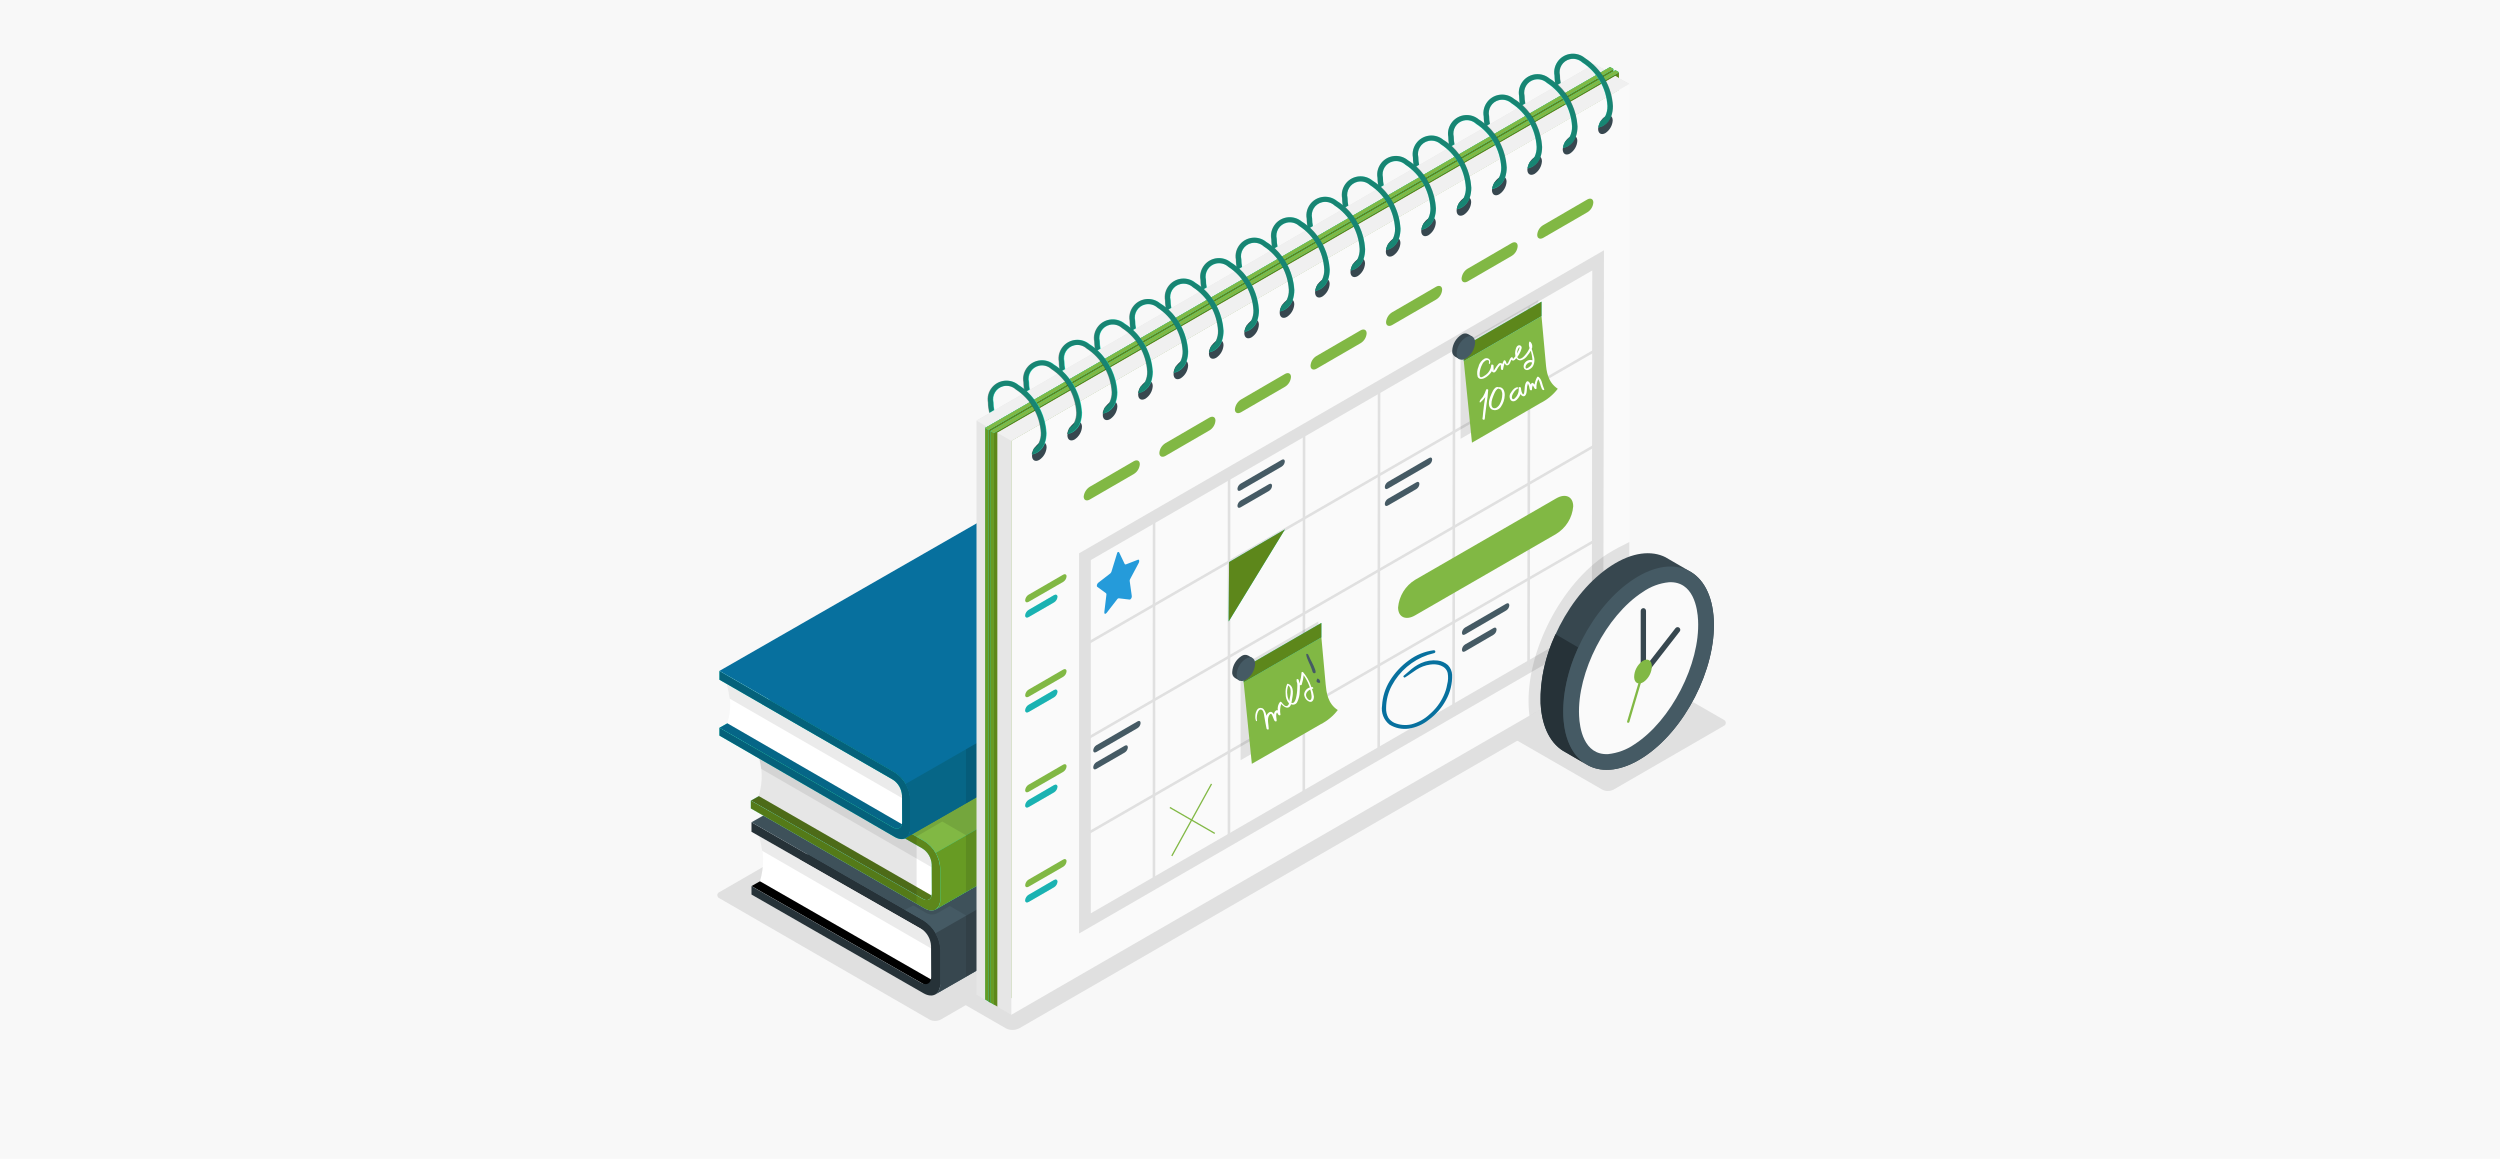<?xml version="1.0" encoding="utf-8"?>
<!-- Generator: Adobe Illustrator 24.3.0, SVG Export Plug-In . SVG Version: 6.00 Build 0)  -->
<svg version="1.1" id="Layer_1" xmlns="http://www.w3.org/2000/svg" xmlns:xlink="http://www.w3.org/1999/xlink" x="0px" y="0px"
	 viewBox="0 0 1920 890" style="enable-background:new 0 0 1920 890;" xml:space="preserve">
<style type="text/css">
	.st0{fill:#F8F8F8;}
	.st1{fill:#E0E0E0;}
	.st2{fill:#FFFFFF;}
	.st3{fill:#EBEBEB;}
	.st4{fill:#263238;}
	.st5{fill:#455A64;}
	.st6{fill:#37474F;}
	.st7{fill:#27DEBF;}
	.st8{opacity:0.45;fill:#FFFFFF;enable-background:new    ;}
	.st9{fill:#55771B;}
	.st10{fill:#5D871B;}
	.st11{fill:#81B844;}
	.st12{fill:#679B23;}
	.st13{opacity:0.1;enable-background:new    ;}
	.st14{fill:#066687;}
	.st15{fill:#05617A;}
	.st16{fill:#07709E;}
	.st17{fill:#E6E6E6;}
	.st18{fill:#F0F0F0;}
	.st19{fill:#FAFAFA;}
	.st20{opacity:0.4;enable-background:new    ;}
	.st21{fill:none;}
	.st22{fill:none;stroke:#E0E0E0;stroke-width:2;stroke-linecap:round;stroke-linejoin:round;}
	.st23{fill:none;stroke:#81B844;stroke-miterlimit:10;}
	.st24{fill:#259BDA;}
	.st25{opacity:0.4;}
</style>
<rect id="Rectángulo_22_1_" class="st0" width="1920" height="890"/>
<g id="Grupo_84_1_" transform="translate(105.48 -28.072)">
	<g id="Shadows_1_" transform="translate(17.598 134.972)">
		<path id="Shadow_1_" class="st1" d="M1107.6,499.6l-66.3-38.2c-1.3-0.5-2.1-1.9-1.6-3.3c0.3-0.8,0.9-1.3,1.6-1.6l84.6-48.9
			c2.6-1.3,5.8-1.3,8.4,0l66.3,38.2c1.3,0.5,2.1,1.9,1.6,3.3c-0.3,0.8-0.9,1.3-1.6,1.6l-84.6,48.9
			C1113.4,500.9,1110.2,500.9,1107.6,499.6z"/>
		<path id="Shadow-2_1_" class="st1" d="M590.9,676.2L429.5,583c-1.3-0.5-2-1.9-1.6-3.2c0.3-0.7,0.8-1.3,1.6-1.6l252.8-145.9
			c2.6-1.3,5.7-1.3,8.4,0L852,525.5c1.3,0.5,2,1.9,1.6,3.2c-0.3,0.8-0.8,1.3-1.6,1.6L599.3,676.2
			C596.6,677.5,593.5,677.5,590.9,676.2z"/>
		<path id="Shadow-3_1_" class="st1" d="M612.2,661.4l37.3,21.5c3.2,1.6,6.9,1.6,10.1,0l464.1-268c1.6-0.6,2.5-2.3,1.9-3.9
			c-0.3-0.9-1-1.6-1.9-1.9l-37.6-21.7c-3.2-1.6-6.9-1.6-10.1,0L612.2,655.6c-1.6,0.5-2.5,2.3-1.9,3.9
			C610.6,660.4,611.3,661.1,612.2,661.4z"/>
	</g>
	<g id="Books_1_" transform="translate(17.97 112.617)">
		<g id="Books-2_1_">
			<g id="Book_1_" transform="translate(5.491 24.263)">
				<g id="Grupo_23_1_">
					<path id="Trazado_99_1_" d="M448.2,571.7l139,79.2l229.5-131.7l-138.9-77.3L448.2,571.7z"/>
					<path id="Trazado_100_1_" class="st2" d="M588.7,644.9l-134-76.9c3.5-11.4,3.2-23.5-0.7-34.8l133.2,76.1
						C587.1,609.3,589.7,617.7,588.7,644.9z"/>
					<path id="Trazado_101_1_" class="st3" d="M587.1,609.3l-133.2-76.1c1.1,3.7,1.9,7.6,2.5,11.4L588.6,621
						C588.5,617.1,588,613.2,587.1,609.3z"/>
					<path id="Trazado_102_1_" class="st4" d="M580.3,598.5c7.6,4.9,12.4,13.1,12.9,22.2v25.9c0,8.2-5.8,11.5-12.9,7.4l-132.1-75.8
						v-6.4L578.5,646c4.3,2.4,7.7,0.4,7.7-4.4l-0.1-24c-0.3-5.4-3.2-10.4-7.7-13.3L448.2,530v-7.3L580.3,598.5z"/>
					<path id="Trazado_103_1_" class="st5" d="M448.2,522.7l229.6-129.8l132.1,73.9c7.6,4.9,12.4,13.1,12.9,22.2v25.9
						c0.3,3.2-1.1,6.4-3.8,8.3L589.4,654.9c2.7-1.9,4.1-5,3.8-8.3v-25.9c-0.5-9-5.3-17.3-12.9-22.2L448.2,522.7z"/>
					<path id="Trazado_104_1_" class="st6" d="M589.4,608c2.3,3.8,3.6,8.2,3.8,12.6v25.9c0.3,3.2-1.1,6.4-3.8,8.3L819,523.1
						c2.7-1.9,4.1-5,3.8-8.3v-25.9c-0.2-4.5-1.5-8.8-3.8-12.6L589.4,608z"/>
				</g>
			</g>
			<g id="Book-2_1_" transform="translate(5.408 12.528)">
				<g id="Grupo_24_1_">
					<path id="Trazado_105_1_" class="st7" d="M447.9,517.8l139.8,79.9l212.8-122.1l-139.8-78.1L447.9,517.8z"/>
					<path id="Trazado_106_1_" class="st8" d="M447.9,517.8l139.8,79.9l212.8-122.1l-139.8-78.1L447.9,517.8z"/>
					<path id="Trazado_107_1_" class="st9" d="M447.9,517.8l139.8,79.9l212.8-122.1l-139.8-78.1L447.9,517.8z"/>
					<path id="Trazado_108_1_" class="st2" d="M589.1,592.1l-135.2-77.8c3.2-10.5,3-21.8-0.7-32.2l134.5,77.1
						C587.7,559.1,590,566.9,589.1,592.1z"/>
					<path id="Trazado_109_1_" class="st3" d="M587.7,559.1l-134.5-77.1c1.1,3.7,1.9,7.6,2.5,11.4l133.4,77
						C589,566.7,588.5,562.9,587.7,559.1z"/>
					<path id="Trazado_110_1_" class="st7" d="M581.3,549.1c7,4.5,11.5,12.2,11.9,20.6v24c0,7.6-5.3,10.6-11.9,6.9l-133.5-76.8v-6
						l131.8,75.4c4,2.3,7.2,0.4,7.2-4.1l-0.1-22.3c-0.3-5-2.9-9.6-7.2-12.3L447.9,479v-6.7L581.3,549.1z"/>
					<path id="Trazado_111_1_" class="st8" d="M581.3,549.1c7,4.5,11.5,12.2,11.9,20.6v24c0,7.6-5.3,10.6-11.9,6.9l-133.5-76.8v-6
						l131.8,75.4c4,2.3,7.2,0.4,7.2-4.1l-0.1-22.3c-0.3-5-2.9-9.6-7.2-12.3L447.9,479v-6.7L581.3,549.1z"/>
					<path id="Trazado_112_1_" class="st10" d="M581.3,549.1c7,4.5,11.5,12.2,11.9,20.6v24c0,7.6-5.3,10.6-11.9,6.9l-133.5-76.8v-6
						l131.8,75.4c4,2.3,7.2,0.4,7.2-4.1l-0.1-22.3c-0.3-5-2.9-9.6-7.2-12.3L447.9,479v-6.7L581.3,549.1z"/>
					<path id="Trazado_113_1_" class="st7" d="M447.9,472.3l212.8-120.2l133.4,74.9c7,4.5,11.5,12.2,11.9,20.6v24
						c0.3,3-1,5.9-3.5,7.7L589.8,601.3c2.5-1.7,3.8-4.7,3.5-7.7v-24c-0.5-8.4-4.9-16-11.9-20.6L447.9,472.3z"/>
					<path id="Trazado_114_1_" class="st11" d="M447.9,472.3l212.8-120.2l133.4,74.9c7,4.5,11.5,12.2,11.9,20.6v24
						c0.3,3-1,5.9-3.5,7.7L589.8,601.3c2.5-1.7,3.8-4.7,3.5-7.7v-24c-0.5-8.4-4.9-16-11.9-20.6L447.9,472.3z"/>
					<path id="Trazado_115_1_" class="st7" d="M589.8,557.9c2.1,3.5,3.4,7.6,3.5,11.7v24c0.3,3-1,5.9-3.5,7.7l212.8-122.1
						c2.5-1.7,3.8-4.7,3.5-7.7v-24c-0.1-4.1-1.4-8.2-3.5-11.7L589.8,557.9z"/>
					<path id="Trazado_116_1_" class="st12" d="M589.8,557.9c2.1,3.5,3.4,7.6,3.5,11.7v24c0.3,3-1,5.9-3.5,7.7l212.8-122.1
						c2.5-1.7,3.8-4.7,3.5-7.7v-24c-0.1-4.1-1.4-8.2-3.5-11.7L589.8,557.9z"/>
				</g>
			</g>
			<path id="Trazado_117_1_" class="st13" d="M580.5,558v51.4l-9.2,5l-117.6-67.5l9.1-5.2l-9.5-5.5v-6l6-3.5
				c3.2-10.5,3-21.8-0.7-32.2l-5.3-3.1v-6.7L580.5,558z"/>
			<g id="Book-3_1_">
				<g id="Grupo_25_1_">
					<path id="Trazado_118_1_" class="st7" d="M429.1,474.4l141.1,81.1L783,433.3l-141.1-79.2L429.1,474.4z"/>
					<path id="Trazado_119_1_" class="st14" d="M429.1,474.4l141.1,81.1L783,433.3l-141.1-79.2L429.1,474.4z"/>
					<path id="Trazado_120_1_" class="st2" d="M571.6,549.8l-136.5-78.9c3.2-9.9,3-20.6-0.7-30.3l135.7,78.2
						C570.2,518.8,572.5,524.6,571.6,549.8z"/>
					<path id="Trazado_121_1_" class="st3" d="M570.2,518.8l-135.7-78.2c1.1,3.7,1.9,7.6,2.4,11.4l134.7,77.7
						C571.5,526,571,522.4,570.2,518.8z"/>
					<path id="Trazado_122_1_" class="st7" d="M563.8,508.7c7,4.5,11.5,12.2,11.9,20.6v22.1c0,7.6-5.3,10.6-11.9,6.9l-134.7-77.9v-6
						l133.1,76.5c4,2.3,7.2,0.4,7.2-4.1l-0.1-20.4c-0.3-5-2.9-9.6-7.2-12.3l-133-76.6v-6.7L563.8,508.7z"/>
					<path id="Trazado_123_1_" class="st15" d="M563.8,508.7c7,4.5,11.5,12.2,11.9,20.6v22.1c0,7.6-5.3,10.6-11.9,6.9l-134.7-77.9
						v-6l133.1,76.5c4,2.3,7.2,0.4,7.2-4.1l-0.1-20.4c-0.3-5-2.9-9.6-7.2-12.3l-133-76.6v-6.7L563.8,508.7z"/>
					<path id="Trazado_124_1_" class="st16" d="M429.1,430.7l212.8-122.1l134.7,77.9c7,4.5,11.5,12.2,11.9,20.6v22.1
						c0.3,3-1,5.9-3.5,7.7L572.3,558.9c2.5-1.7,3.8-4.7,3.5-7.7v-22.1c-0.5-8.4-4.9-16-11.9-20.6L429.1,430.7z"/>
					<path id="Trazado_125_1_" class="st14" d="M571.9,517.6c2.1,3.5,3.4,7.6,3.5,11.7v22.1c0.3,3-1,5.9-3.5,7.7L784.7,437
						c2.5-1.7,3.8-4.7,3.5-7.7v-22.1c-0.1-4.1-1.4-8.2-3.5-11.7L571.9,517.6z"/>
				</g>
			</g>
			<path id="Trazado_126_1_" class="st13" d="M828.2,514.1L828.2,514.1v-1c0-1.6-0.2-3.2-0.6-4.7l0,0c-1.7-7.2-6.1-13.4-12.3-17.5
				l-4.6-2.6c0.5-1.4,0.8-2.9,0.8-4.4v-24c-0.5-8.4-4.9-16-11.9-20.6l-11.5-6.5c0.4-1.2,0.6-2.5,0.5-3.8v-22.1c0-0.5,0-1-0.1-1.4
				c0-0.6-0.1-1.2-0.3-1.8c-0.2-0.9-0.4-1.7-0.6-2.6l0-0.1c-0.1-0.5-0.3-0.9-0.5-1.4l0-0.1c-0.6-1.5-1.2-2.9-2-4.3l0,0l-166.7,95.7
				v41.5l-41,23.6l3.2,1.8l19.6-11.4l18.2,10.5v43.4l-15.8,9.1l0,0l-7.2,4.1l-0.2,0.1c-2.8,1.3-6,1-8.4-0.8l-6.3-3.6l-2.8,1.5
				l10.1,5.9c2.8,1.6,6.2,1.6,9,0l9.2-5.3l12.4,7.2v46.9l206.1-118.3c0.6-0.3,1.1-0.8,1.6-1.3c1.6-2,2.3-4.5,2.2-7L828.2,514.1z"/>
		</g>
	</g>
	<g id="Schedule_1_" transform="translate(62.072 34.072)">
		<g id="Schedule-2_1_">
			<g id="Grupo_29_1_" transform="translate(0 1.672)">
				<g id="Grupo_26_1_">
					<path id="Trazado_127_1_" class="st17" d="M1067.7,47.6l-474.6,274v373.7l0.1,67.2l-4.2-2.4l-6.6-3.8V315.4l474.6-274l8.2,4.7
						L1067.7,47.6z"/>
					<path id="Trazado_128_1_" class="st18" d="M1067.7,47.6v373.7L609.1,686l-10.7,6.2l-2.7,1.5l-2.6,1.5l-0.1,0.1V321.6
						L1067.7,47.6z"/>
					<path id="Trazado_129_1_" class="st18" d="M1057,41.4l10.7,6.2l-474.6,274l-10.7-6.2L1057,41.4z"/>
				</g>
				<g id="Grupo_27_1_" transform="translate(1.471 0.564)">
					<path id="Trazado_130_1_" class="st7" d="M1070.1,44.8l-3.8,2.2l-474.6,274l-1.5,0.9v439l-2.6-1.5v-439l1.6-0.9l474.6-274
						l3.8-2.2L1070.1,44.8z"/>
					<path id="Trazado_131_1_" class="st12" d="M1070.1,44.8l-3.8,2.2l-474.6,274l-1.5,0.9v439l-2.6-1.5v-439l1.6-0.9l474.6-274
						l3.8-2.2L1070.1,44.8z"/>
					<path id="Trazado_132_1_" class="st7" d="M1066.2,47.1l-474.6,274v0l-1.5,0.9v439l1.6,0.9L1070,486.4V44.8L1066.2,47.1z"/>
					<path id="Trazado_133_1_" class="st10" d="M1066.2,47.1l-474.6,274v0l-1.5,0.9v439l1.6,0.9L1070,486.4V44.8L1066.2,47.1z"/>
					<path id="Trazado_134_1_" class="st7" d="M1067.4,43.3l2.6,1.5L590.1,322l-2.6-1.5L1067.4,43.3z"/>
					<path id="Trazado_135_1_" class="st11" d="M1067.4,43.3l2.6,1.5L590.1,322l-2.6-1.5L1067.4,43.3z"/>
				</g>
				<g id="Grupo_28_1_" transform="translate(2.408 1.105)">
					<path id="Trazado_136_1_" class="st7" d="M1073.3,46.7l-4.2,2.4l-3.8,2.2l-130.7,75.5l-341.2,197v439l-2.6-1.5v-439l474.5-274
						l3.8-2.2l1.6-0.9L1073.3,46.7z"/>
					<path id="Trazado_137_1_" class="st12" d="M1073.3,46.7l-4.2,2.4l-3.8,2.2l-130.7,75.5l-341.2,197v439l-2.6-1.5v-439l474.5-274
						l3.8-2.2l1.6-0.9L1073.3,46.7z"/>
					<path id="Trazado_138_1_" class="st10" d="M1069.1,49.1l-3.8,2.2l-130.7,75.5l-341.2,197v439l2.7,1.5l10.4-6.3l466.9-269.6
						V46.7L1069.1,49.1z"/>
					<path id="Trazado_139_1_" class="st7" d="M1070.7,45.2l2.6,1.5l-480,277.1l-2.6-1.5L1070.7,45.2z"/>
					<path id="Trazado_140_1_" class="st11" d="M1070.7,45.2l2.6,1.5l-480,277.1l-2.6-1.5L1070.7,45.2z"/>
				</g>
				<path id="Trazado_141_1_" class="st17" d="M1083.8,56.9l-8.1,4.6l-4.2,2.4l-3.8,2.2L609.1,330.9v440.8l-10.7-6.2V324.7
					l469.3-270.9l3.8-2.2l1.5-0.9l2.7,1.6L1083.8,56.9z"/>
				<path id="Trazado_142_1_" class="st18" d="M1073,50.7l10.7,6.2l-474.6,274l-10.7-6.2L1073,50.7z"/>
				<path id="Trazado_143_1_" class="st19" d="M609.1,330.9v440.8l474.6-274V56.8L609.1,330.9z"/>
			</g>
			<g id="Notebook_1_" transform="translate(2.038)">
				<g id="Grupo_49_1_">
					<g id="Grupo_48_1_">
						<g id="Grupo_47_1_">
							<g id="Grupo_30_1_" transform="translate(6.072 52.595)">
								<path id="Trazado_144_1_" class="st6" d="M649.7,266c3.1-1.8,5.6-0.3,5.6,3.2c-0.2,3.9-2.3,7.5-5.6,9.7
									c-3.1,1.8-5.6,0.3-5.6-3.2C644.3,271.8,646.4,268.2,649.7,266z"/>
								<path id="Trazado_145_1_" class="st7" d="M634,221.4c-6.1-5.1-15.2-4.3-20.3,1.8c-2.7,3.3-3.9,7.5-3.1,11.7
									c0,2.7,0.4,5.3,1,7.9l3.7-2.2c-0.4-1.9-0.6-3.8-0.6-5.8c-1.3-5.6,2.1-11.2,7.7-12.5c3.4-0.8,7,0.2,9.5,2.5
									c11.4,7.4,18.5,19.8,19.3,33.4c0.1,2.7-0.5,5.3-1.6,7.7c-0.7,1.5-1.9,2.8-3.3,3.7c-0.1,0.1-0.2,0.1-0.3,0.2
									c-0.9,1.5-1.5,3.1-1.8,4.9c1.5-0.2,2.9-0.7,4.2-1.5c2.8-1.7,4.8-4.3,5.8-7.3c0.8-2.4,1.2-5,1.2-7.6
									C654.5,243.4,646.6,229.6,634,221.4z"/>
							</g>
							<g id="Grupo_31_1_" transform="translate(12.145 49.089)">
								<path id="Trazado_146_1_" class="st6" d="M670.8,253.9c3.1-1.8,5.6-0.3,5.6,3.2c-0.2,3.9-2.3,7.5-5.6,9.7
									c-3.1,1.8-5.6,0.3-5.6-3.2C665.4,259.6,667.5,256,670.8,253.9z"/>
								<path id="Trazado_147_1_" class="st7" d="M655.1,209.2c-6.1-5.1-15.2-4.3-20.3,1.8c-2.7,3.3-3.9,7.5-3.1,11.7
									c0,2.7,0.4,5.3,1,7.9l3.7-2.2c-0.4-1.9-0.6-3.8-0.6-5.8c-1.3-5.6,2.1-11.2,7.7-12.5c3.4-0.8,7,0.2,9.5,2.5
									c11.4,7.4,18.5,19.8,19.3,33.4c0.1,2.7-0.5,5.3-1.6,7.7c-0.8,1.5-1.9,2.8-3.3,3.7c-0.1,0.1-0.2,0.1-0.3,0.2
									c-0.9,1.5-1.5,3.1-1.8,4.9c1.5-0.2,2.9-0.7,4.2-1.5c2.8-1.7,4.8-4.3,5.8-7.3c0.8-2.5,1.2-5,1.2-7.6
									C675.6,231.2,667.7,217.4,655.1,209.2z"/>
							</g>
							<g id="Grupo_32_1_" transform="translate(0 56.098)">
								<path id="Trazado_148_1_" class="st6" d="M628.6,278.2c3.1-1.8,5.6-0.3,5.6,3.2c-0.2,3.9-2.3,7.5-5.6,9.7
									c-3.1,1.8-5.6,0.3-5.6-3.2C623.2,284,625.3,280.4,628.6,278.2z"/>
								<path id="Trazado_149_1_" class="st7" d="M612.8,233.6c-6.1-5.1-15.2-4.3-20.3,1.8c-2.7,3.3-3.9,7.5-3.1,11.7
									c0,2.7,0.4,5.3,1,7.9l3.7-2.2c-0.4-1.9-0.6-3.8-0.6-5.8c-1.3-5.6,2.1-11.2,7.7-12.5c3.4-0.8,7,0.2,9.5,2.5
									c11.4,7.4,18.5,19.8,19.3,33.4c0.1,2.7-0.5,5.3-1.6,7.7c-0.7,1.5-1.9,2.8-3.3,3.7c-0.1,0.1-0.2,0.1-0.3,0.2
									c-0.9,1.5-1.5,3.1-1.8,4.9c1.5-0.2,2.9-0.7,4.2-1.5c2.8-1.7,4.8-4.3,5.8-7.3c0.8-2.5,1.2-5,1.2-7.6
									C633.4,255.5,625.5,241.8,612.8,233.6z"/>
							</g>
							<g id="Grupo_33_1_" transform="translate(18.218 45.583)">
								<path id="Trazado_150_1_" class="st6" d="M691.9,241.7c3.1-1.8,5.6-0.3,5.6,3.2c-0.2,3.9-2.3,7.5-5.6,9.7
									c-3.1,1.8-5.6,0.3-5.6-3.2C686.5,247.4,688.6,243.8,691.9,241.7z"/>
								<path id="Trazado_151_1_" class="st7" d="M676.2,197c-6.1-5.1-15.2-4.3-20.3,1.8c-2.7,3.3-3.9,7.5-3.1,11.7
									c0,2.7,0.4,5.3,1,7.9l3.7-2.2c-0.4-1.9-0.6-3.8-0.6-5.8c-1.3-5.6,2.1-11.2,7.7-12.5c3.4-0.8,7,0.2,9.5,2.5
									c11.4,7.4,18.5,19.8,19.3,33.4c0.1,2.7-0.5,5.3-1.6,7.7c-0.8,1.5-1.9,2.8-3.3,3.7c-0.1,0.1-0.2,0.1-0.3,0.2
									c-0.9,1.5-1.5,3.1-1.8,4.9c1.5-0.2,2.9-0.7,4.2-1.5c2.8-1.7,4.8-4.3,5.8-7.3c0.8-2.5,1.2-5,1.2-7.6
									C696.7,219,688.8,205.3,676.2,197z"/>
							</g>
							<g id="Grupo_34_1_" transform="translate(24.291 42.076)">
								<path id="Trazado_152_1_" class="st6" d="M713,229.5c3.1-1.8,5.6-0.3,5.6,3.2c-0.2,3.9-2.3,7.5-5.6,9.7
									c-3.1,1.8-5.6,0.3-5.6-3.2C707.6,235.3,709.7,231.7,713,229.5z"/>
								<path id="Trazado_153_1_" class="st7" d="M697.3,184.9c-6.1-5.1-15.2-4.3-20.3,1.8c-2.7,3.3-3.9,7.5-3.1,11.7
									c0,2.7,0.3,5.3,1,7.9l3.7-2.2c-0.4-1.9-0.6-3.8-0.6-5.8c-1.3-5.6,2.1-11.2,7.7-12.5c3.4-0.8,7,0.2,9.5,2.5
									c11.4,7.4,18.5,19.8,19.3,33.4c0.1,2.7-0.5,5.3-1.6,7.7c-0.7,1.5-1.9,2.8-3.3,3.7c-0.1,0.1-0.2,0.1-0.3,0.2
									c-0.9,1.5-1.5,3.1-1.8,4.9c1.5-0.2,2.9-0.7,4.2-1.5c2.8-1.7,4.8-4.3,5.8-7.3c0.8-2.5,1.2-5,1.2-7.6
									C717.8,206.8,709.9,193.1,697.3,184.9z"/>
							</g>
							<g id="Grupo_35_1_" transform="translate(30.364 38.57)">
								<path id="Trazado_154_1_" class="st6" d="M734.1,217.3c3.1-1.8,5.6-0.3,5.6,3.2c-0.2,3.9-2.3,7.5-5.6,9.7
									c-3.1,1.8-5.6,0.3-5.6-3.2C728.7,223.1,730.8,219.5,734.1,217.3z"/>
								<path id="Trazado_155_1_" class="st7" d="M718.4,172.7c-6.1-5.1-15.2-4.3-20.3,1.8c-2.7,3.2-3.9,7.5-3.1,11.7
									c0,2.7,0.4,5.3,1,7.9l3.7-2.2c-0.4-1.9-0.6-3.8-0.6-5.8c-1.3-5.6,2.1-11.2,7.7-12.5c3.4-0.8,7,0.2,9.5,2.5
									c11.4,7.4,18.5,19.8,19.3,33.4c0.1,2.7-0.5,5.3-1.6,7.7c-0.7,1.5-1.9,2.8-3.3,3.7c-0.1,0.1-0.2,0.1-0.3,0.2
									c-0.9,1.5-1.5,3.1-1.8,4.9c1.5-0.2,2.9-0.7,4.2-1.5c2.8-1.7,4.8-4.3,5.8-7.3c0.8-2.5,1.2-5,1.2-7.6
									C738.9,194.6,731,180.9,718.4,172.7z"/>
							</g>
							<g id="Grupo_36_1_" transform="translate(36.437 35.063)">
								<path id="Trazado_156_1_" class="st6" d="M755.2,205.1c3.1-1.8,5.6-0.3,5.6,3.2c-0.2,3.9-2.3,7.5-5.6,9.7
									c-3.1,1.8-5.6,0.3-5.6-3.2C749.8,210.9,751.9,207.3,755.2,205.1z"/>
								<path id="Trazado_157_1_" class="st7" d="M739.5,160.5c-6.1-5.1-15.2-4.3-20.3,1.8c-2.7,3.3-3.9,7.5-3.1,11.7
									c0,2.7,0.4,5.3,1,7.9l3.7-2.2c-0.4-1.9-0.6-3.8-0.6-5.8c-1.3-5.6,2.1-11.2,7.7-12.5c3.4-0.8,7,0.2,9.5,2.5
									c11.4,7.4,18.5,19.8,19.3,33.4c0.1,2.7-0.5,5.3-1.6,7.7c-0.7,1.5-1.9,2.8-3.3,3.7c-0.1,0.1-0.2,0.1-0.3,0.2
									c-0.9,1.5-1.5,3.1-1.8,4.9c1.5-0.2,2.9-0.7,4.2-1.5c2.8-1.7,4.8-4.3,5.8-7.3c0.8-2.5,1.2-5,1.2-7.6
									C760,182.4,752.1,168.7,739.5,160.5z"/>
							</g>
							<g id="Grupo_37_1_" transform="translate(42.51 31.557)">
								<path id="Trazado_158_1_" class="st6" d="M776.3,192.9c3.1-1.8,5.6-0.3,5.6,3.2c-0.2,3.9-2.3,7.5-5.6,9.7
									c-3.1,1.8-5.6,0.3-5.6-3.2C770.9,198.7,773,195.1,776.3,192.9z"/>
								<path id="Trazado_159_1_" class="st7" d="M760.6,148.3c-6.1-5.1-15.2-4.3-20.3,1.8c-2.7,3.3-3.9,7.5-3.1,11.7
									c0,2.7,0.4,5.3,1,7.9l3.7-2.2c-0.4-1.9-0.6-3.8-0.6-5.8c-1.3-5.6,2.1-11.2,7.7-12.5c3.4-0.8,7,0.2,9.5,2.5
									c11.4,7.4,18.5,19.8,19.3,33.4c0.1,2.7-0.5,5.3-1.6,7.7c-0.8,1.5-1.9,2.8-3.3,3.7c-0.1,0.1-0.2,0.1-0.3,0.2
									c-0.9,1.5-1.5,3.1-1.8,4.9c1.5-0.2,2.9-0.7,4.2-1.5c2.8-1.7,4.8-4.3,5.8-7.3c0.8-2.5,1.2-5,1.2-7.6
									C781.1,170.3,773.2,156.5,760.6,148.3z"/>
							</g>
							<g id="Grupo_38_1_" transform="translate(48.583 28.05)">
								<path id="Trazado_160_1_" class="st6" d="M797.4,180.8c3.1-1.8,5.6-0.3,5.6,3.2c-0.2,3.9-2.3,7.5-5.6,9.7
									c-3.1,1.8-5.6,0.3-5.6-3.2C792.1,186.5,794.1,182.9,797.4,180.8z"/>
								<path id="Trazado_161_1_" class="st7" d="M781.7,136.1c-6.1-5.1-15.2-4.3-20.3,1.8c-2.7,3.3-3.9,7.5-3.1,11.7
									c0,2.7,0.4,5.3,1,7.9l3.7-2.2c-0.4-1.9-0.6-3.8-0.6-5.8c-1.3-5.6,2.1-11.2,7.7-12.5c3.4-0.8,7,0.2,9.5,2.5
									c11.4,7.4,18.5,19.8,19.3,33.4c0.1,2.7-0.5,5.3-1.6,7.7c-0.7,1.5-1.9,2.8-3.3,3.7c-0.1,0.1-0.2,0.1-0.3,0.2
									c-0.9,1.5-1.5,3.1-1.8,4.9c1.5-0.2,2.9-0.7,4.2-1.5c2.8-1.7,4.8-4.3,5.8-7.3c0.8-2.4,1.2-5,1.2-7.6
									C802.2,158.1,794.3,144.3,781.7,136.1z"/>
							</g>
							<g id="Grupo_39_1_" transform="translate(54.656 24.544)">
								<path id="Trazado_162_1_" class="st6" d="M818.5,168.6c3.1-1.8,5.6-0.3,5.6,3.2c-0.2,3.9-2.3,7.5-5.6,9.7
									c-3.1,1.8-5.6,0.3-5.6-3.2C813.2,174.3,815.2,170.7,818.5,168.6z"/>
								<path id="Trazado_163_1_" class="st7" d="M802.8,123.9c-6.1-5.1-15.2-4.3-20.3,1.8c-2.7,3.3-3.9,7.5-3.1,11.7
									c0,2.7,0.4,5.3,1,7.9l3.7-2.2c-0.4-1.9-0.6-3.8-0.6-5.8c-1.3-5.6,2.1-11.2,7.7-12.5c3.4-0.8,7,0.2,9.5,2.5
									c11.4,7.4,18.5,19.8,19.3,33.4c0.1,2.7-0.5,5.3-1.6,7.7c-0.8,1.5-1.9,2.8-3.3,3.7c-0.1,0.1-0.2,0.1-0.3,0.2
									c-0.9,1.5-1.5,3.1-1.8,4.9c1.5-0.2,2.9-0.7,4.2-1.5c2.8-1.7,4.8-4.3,5.8-7.3c0.8-2.5,1.2-5,1.2-7.6
									C823.4,145.9,815.4,132.2,802.8,123.9z"/>
							</g>
							<g id="Grupo_40_1_" transform="translate(60.729 21.037)">
								<path id="Trazado_164_1_" class="st6" d="M839.6,156.4c3.1-1.8,5.6-0.3,5.6,3.2c-0.2,3.9-2.3,7.5-5.6,9.7
									c-3.1,1.8-5.6,0.3-5.6-3.2C834.3,162.1,836.3,158.5,839.6,156.4z"/>
								<path id="Trazado_165_1_" class="st7" d="M823.9,111.7c-6.1-5.1-15.2-4.3-20.3,1.8c-2.7,3.3-3.9,7.5-3.1,11.7
									c0,2.7,0.4,5.3,1,7.9l3.7-2.2c-0.4-1.9-0.6-3.8-0.6-5.8c-1.3-5.6,2.1-11.2,7.7-12.5c3.4-0.8,7,0.2,9.5,2.5
									c11.4,7.4,18.5,19.8,19.3,33.4c0.1,2.7-0.5,5.3-1.6,7.7c-0.8,1.5-1.9,2.8-3.3,3.7c-0.1,0.1-0.2,0.1-0.3,0.2
									c-0.9,1.5-1.5,3.1-1.8,4.9c1.5-0.2,2.9-0.7,4.2-1.5c2.8-1.7,4.8-4.3,5.8-7.3c0.8-2.5,1.2-5,1.2-7.6
									C844.4,133.7,836.5,120,823.9,111.7z"/>
							</g>
							<g id="Grupo_41_1_" transform="translate(66.803 17.531)">
								<path id="Trazado_166_1_" class="st6" d="M860.7,144.2c3.1-1.8,5.6-0.3,5.6,3.2c-0.2,3.9-2.3,7.5-5.6,9.7
									c-3.1,1.8-5.6,0.3-5.6-3.2C855.4,149.9,857.4,146.3,860.7,144.2z"/>
								<path id="Trazado_167_1_" class="st7" d="M845,99.6c-6.1-5.1-15.2-4.3-20.3,1.8c-2.7,3.3-3.9,7.5-3.1,11.7
									c0,2.7,0.4,5.3,1,7.9l3.7-2.2c-0.4-1.9-0.6-3.8-0.6-5.8c-1.3-5.6,2.1-11.2,7.7-12.5c3.4-0.8,7,0.2,9.5,2.5
									c11.4,7.4,18.5,19.8,19.3,33.4c0.1,2.7-0.5,5.3-1.6,7.7c-0.7,1.5-1.9,2.8-3.3,3.7c-0.1,0.1-0.2,0.1-0.3,0.2
									c-0.9,1.5-1.5,3.1-1.8,4.9c1.5-0.2,2.9-0.7,4.2-1.5c2.8-1.7,4.8-4.3,5.8-7.3c0.8-2.4,1.2-5,1.2-7.6
									C865.5,121.5,857.6,107.8,845,99.6z"/>
							</g>
							<g id="Grupo_42_1_" transform="translate(72.869 14.026)">
								<path id="Trazado_168_1_" class="st6" d="M881.8,132c3.1-1.8,5.6-0.3,5.6,3.2c-0.2,3.9-2.3,7.5-5.6,9.7
									c-3.1,1.8-5.6,0.3-5.6-3.2C876.5,137.8,878.5,134.2,881.8,132z"/>
								<path id="Trazado_169_1_" class="st7" d="M866.1,87.4c-6.1-5.1-15.2-4.3-20.3,1.8c-2.7,3.3-3.9,7.5-3.1,11.7
									c0,2.7,0.4,5.3,1,7.9l3.7-2.2c-0.4-1.9-0.6-3.8-0.6-5.8c-1.3-5.6,2.1-11.2,7.7-12.5c3.4-0.8,7,0.2,9.5,2.5
									c11.4,7.4,18.5,19.8,19.3,33.4c0.1,2.7-0.5,5.3-1.6,7.7c-0.7,1.5-1.9,2.8-3.3,3.7c-0.1,0.1-0.2,0.1-0.3,0.2
									c-0.9,1.5-1.5,3.1-1.8,4.9c1.5-0.2,2.9-0.7,4.2-1.5c2.8-1.7,4.8-4.3,5.8-7.3c0.8-2.5,1.2-5,1.2-7.6
									C886.6,109.3,878.7,95.6,866.1,87.4z"/>
							</g>
							<g id="Grupo_43_1_" transform="translate(78.942 10.52)">
								<path id="Trazado_170_1_" class="st6" d="M902.9,119.8c3.1-1.8,5.6-0.3,5.6,3.2c-0.2,3.9-2.3,7.5-5.6,9.7
									c-3.1,1.8-5.6,0.3-5.6-3.2C897.6,125.6,899.6,122,902.9,119.8z"/>
								<path id="Trazado_171_1_" class="st7" d="M887.2,75.2c-6.1-5.1-15.2-4.3-20.3,1.8c-2.7,3.3-3.9,7.5-3.1,11.7
									c0,2.7,0.4,5.3,1,7.9l3.7-2.2c-0.4-1.9-0.6-3.8-0.6-5.8c-1.3-5.6,2.1-11.2,7.7-12.5c3.4-0.8,7,0.2,9.5,2.6
									c11.4,7.4,18.5,19.8,19.3,33.4c0.1,2.7-0.5,5.3-1.6,7.7c-0.7,1.5-1.9,2.8-3.3,3.7c-0.1,0.1-0.2,0.1-0.3,0.2
									c-0.9,1.5-1.5,3.1-1.8,4.9c1.5-0.2,2.9-0.7,4.2-1.5c2.8-1.7,4.8-4.3,5.8-7.3c0.8-2.4,1.2-5,1.2-7.6
									C907.7,97.1,899.8,83.4,887.2,75.2z"/>
							</g>
							<g id="Grupo_44_1_" transform="translate(85.015 7.013)">
								<path id="Trazado_172_1_" class="st6" d="M924,107.6c3.1-1.8,5.6-0.3,5.6,3.2c-0.2,3.9-2.3,7.5-5.6,9.7
									c-3.1,1.8-5.6,0.3-5.6-3.2C918.7,113.4,920.7,109.8,924,107.6z"/>
								<path id="Trazado_173_1_" class="st7" d="M908.3,63c-6.1-5.1-15.2-4.3-20.3,1.8c-2.7,3.3-3.9,7.5-3.1,11.7
									c0,2.7,0.4,5.3,1,7.9l3.7-2.2c-0.4-1.9-0.6-3.8-0.6-5.8c-1.3-5.6,2.1-11.2,7.7-12.5c3.4-0.8,7,0.2,9.5,2.5
									c11.4,7.4,18.5,19.8,19.3,33.4c0.1,2.7-0.5,5.3-1.6,7.7c-0.8,1.5-1.9,2.8-3.3,3.7c-0.1,0.1-0.2,0.1-0.3,0.2
									c-0.9,1.5-1.5,3.1-1.8,4.9c1.5-0.2,2.9-0.7,4.2-1.5c2.8-1.7,4.8-4.3,5.8-7.3c0.8-2.5,1.2-5,1.2-7.6
									C928.8,85,920.9,71.2,908.3,63z"/>
							</g>
							<g id="Grupo_45_1_" transform="translate(91.088 3.506)">
								<path id="Trazado_174_1_" class="st6" d="M945.1,95.5c3.1-1.8,5.6-0.3,5.6,3.2c-0.2,3.9-2.3,7.5-5.6,9.7
									c-3.1,1.8-5.6,0.3-5.6-3.2C939.8,101.2,941.8,97.6,945.1,95.5z"/>
								<path id="Trazado_175_1_" class="st7" d="M929.4,50.8c-6.1-5.1-15.2-4.3-20.3,1.8c-2.7,3.3-3.9,7.5-3.1,11.7
									c0,2.7,0.4,5.3,1,7.9l3.7-2.2c-0.4-1.9-0.6-3.8-0.6-5.8c-1.3-5.6,2.1-11.2,7.7-12.5c3.4-0.8,7,0.2,9.5,2.5
									c11.4,7.4,18.5,19.8,19.3,33.4c0.1,2.7-0.5,5.3-1.6,7.7c-0.8,1.5-1.9,2.8-3.3,3.7c-0.1,0.1-0.2,0.1-0.3,0.2
									c-0.9,1.5-1.5,3.1-1.8,4.9c1.5-0.2,2.9-0.7,4.2-1.5c2.8-1.7,4.8-4.3,5.8-7.3c0.8-2.5,1.2-5,1.2-7.6
									C950,72.8,942,59,929.4,50.8z"/>
							</g>
							<g id="Grupo_46_1_" transform="translate(97.161)">
								<path id="Trazado_176_1_" class="st6" d="M966.2,83.3c3.1-1.8,5.6-0.3,5.6,3.2c-0.2,3.9-2.3,7.5-5.6,9.7
									c-3.1,1.8-5.6,0.3-5.6-3.2C960.9,89,962.9,85.4,966.2,83.3z"/>
								<path id="Trazado_177_1_" class="st7" d="M950.5,38.6c-6.1-5.1-15.2-4.3-20.3,1.8c-2.7,3.3-3.9,7.5-3.1,11.7
									c0,2.7,0.4,5.3,1,7.9l3.7-2.2c-0.4-1.9-0.6-3.8-0.6-5.8c-1.3-5.6,2.1-11.2,7.7-12.5c3.4-0.8,7,0.2,9.5,2.5
									c11.4,7.4,18.5,19.8,19.3,33.4c0.1,2.7-0.5,5.3-1.6,7.7c-0.7,1.5-1.9,2.8-3.3,3.7c-0.1,0.1-0.2,0.1-0.3,0.2
									c-0.9,1.5-1.5,3.1-1.8,4.9c1.5-0.2,2.9-0.7,4.2-1.5c2.8-1.7,4.8-4.3,5.8-7.3c0.8-2.4,1.2-5,1.2-7.6
									C971,60.6,963.1,46.9,950.5,38.6z"/>
							</g>
						</g>
					</g>
					<path id="Trazado_178_1_" class="st20" d="M1047.7,38.6c-6.1-5.1-15.2-4.3-20.3,1.8c-2.7,3.3-3.9,7.5-3.1,11.7
						c0,1.7,0.2,3.4,0.4,5.1c-1.3-1.1-2.7-2.1-4.2-2.9c-6.1-5.1-15.2-4.3-20.3,1.8c-2.7,3.3-3.9,7.5-3.1,11.7c0,1.7,0.2,3.4,0.4,5.1
						c-1.3-1.1-2.7-2.1-4.2-2.9c-6.1-5.1-15.2-4.3-20.3,1.8c-2.7,3.3-3.9,7.5-3.1,11.7c0,1.7,0.2,3.4,0.4,5.1
						c-1.3-1.1-2.7-2.1-4.2-2.9c-6.1-5.1-15.2-4.3-20.3,1.8c-2.7,3.3-3.9,7.5-3.1,11.7c0,1.7,0.2,3.4,0.4,5.1
						c-1.3-1.1-2.7-2.1-4.2-2.9c-6.1-5.1-15.2-4.2-20.3,2c-2.6,3.2-3.8,7.4-3.1,11.5c0,1.7,0.2,3.4,0.4,5.1c-1.3-1.1-2.7-2-4.2-2.9
						c-6.1-5.1-15.2-4.3-20.3,1.8c-2.7,3.3-3.9,7.5-3.1,11.7c0,1.7,0.2,3.4,0.4,5.1c-1.3-1.1-2.7-2.1-4.2-2.9
						c-6.1-5.1-15.2-4.3-20.3,1.8c-2.7,3.3-3.9,7.5-3.1,11.7c0,1.7,0.2,3.4,0.4,5.1c-1.3-1.1-2.7-2.1-4.2-2.9
						c-6.1-5.1-15.2-4.3-20.3,1.8c-2.7,3.3-3.9,7.5-3.1,11.7c0,1.7,0.2,3.4,0.4,5.1c-1.3-1.1-2.7-2.1-4.2-2.9
						c-6.1-5.1-15.2-4.3-20.3,1.8c-2.7,3.3-3.9,7.5-3.1,11.7c0,1.7,0.2,3.4,0.4,5.1c-1.3-1.1-2.7-2.1-4.2-2.9
						c-6.1-5.1-15.2-4.3-20.3,1.8c-2.7,3.3-3.9,7.5-3.1,11.7c0,1.7,0.2,3.4,0.4,5.1c-1.3-1.1-2.7-2.1-4.2-2.9
						c-6.1-5.1-15.2-4.3-20.3,1.8c-2.7,3.3-3.9,7.5-3.1,11.7c0,1.7,0.2,3.4,0.4,5.1c-1.3-1.1-2.7-2.1-4.2-2.9
						c-6.1-5.1-15.2-4.3-20.3,1.8c-2.7,3.3-3.9,7.5-3.1,11.7c0,1.7,0.2,3.4,0.4,5.1c-1.3-1.1-2.7-2.1-4.2-2.9
						c-6.1-5.1-15.2-4.3-20.3,1.8c-2.7,3.3-3.9,7.5-3.1,11.7c0,1.7,0.2,3.4,0.4,5.1c-1.3-1.1-2.7-2.1-4.2-2.9
						c-6.1-5.1-15.2-4.3-20.3,1.8c-2.7,3.3-3.9,7.5-3.1,11.7c0,1.7,0.2,3.4,0.4,5.1c-1.3-1.1-2.7-2.1-4.2-2.9
						c-6.1-5.1-15.2-4.3-20.3,1.8c-2.7,3.3-3.9,7.5-3.1,11.7c0,1.7,0.2,3.4,0.4,5.1c-1.3-1.1-2.7-2.1-4.2-2.9
						c-6.1-5.1-15.2-4.3-20.3,1.8c-2.7,3.3-3.9,7.5-3.1,11.7c0,1.7,0.2,3.4,0.4,5c-1.3-1.1-2.7-2-4.2-2.9
						c-6.1-5.1-15.2-4.3-20.3,1.8c-2.7,3.2-3.9,7.5-3.1,11.7c0,2.7,0.4,5.3,1,7.9l3.7-2.2c-0.4-1.9-0.6-3.8-0.6-5.8
						c-1.3-5.6,2.1-11.2,7.7-12.5c3.4-0.8,7,0.2,9.5,2.5c11.4,7.4,18.5,19.8,19.3,33.4c0.1,2.7-0.5,5.3-1.6,7.7
						c-0.7,1.5-1.9,2.8-3.3,3.7c-0.1,0.1-0.2,0.1-0.3,0.2c-0.9,1.5-1.5,3.1-1.8,4.9c1.5-0.2,2.9-0.7,4.2-1.5
						c2.8-1.7,4.8-4.3,5.8-7.3c0.8-2.5,1.2-5,1.2-7.6c-0.7-12.2-6-23.7-15-32.2l2.1-1.2c-0.4-1.9-0.6-3.8-0.6-5.8
						c-1.3-5.6,2.1-11.2,7.7-12.5c3.4-0.8,7,0.2,9.5,2.5c11.4,7.4,18.5,19.8,19.3,33.4c0.1,2.7-0.5,5.3-1.6,7.7
						c-0.7,1.5-1.9,2.8-3.3,3.7c-0.1,0.1-0.2,0.1-0.3,0.2c-0.9,1.5-1.5,3.1-1.8,4.9c1.5-0.2,2.9-0.7,4.2-1.5
						c2.8-1.7,4.8-4.3,5.8-7.3c0.8-2.4,1.2-5,1.2-7.6c-0.7-12.2-6-23.8-15-32.2l2.1-1.2c-0.4-1.9-0.6-3.8-0.6-5.8
						c-1.3-5.6,2.1-11.2,7.7-12.5c3.4-0.8,7,0.2,9.5,2.5c11.4,7.4,18.5,19.8,19.3,33.4c0.1,2.7-0.5,5.3-1.6,7.7
						c-0.8,1.5-1.9,2.8-3.3,3.7c-0.1,0.1-0.2,0.1-0.3,0.2c-0.9,1.5-1.5,3.1-1.8,4.9c1.5-0.2,2.9-0.7,4.2-1.5
						c2.8-1.7,4.8-4.3,5.8-7.3c0.8-2.5,1.2-5,1.2-7.6c-0.7-12.2-6-23.8-15-32.2l2.1-1.2c-0.4-1.9-0.6-3.8-0.6-5.8
						c-1.3-5.6,2.1-11.2,7.7-12.5c3.4-0.8,7,0.2,9.5,2.5c11.4,7.4,18.6,19.8,19.4,33.4c0.1,2.7-0.5,5.3-1.6,7.7
						c-0.7,1.5-1.9,2.8-3.3,3.7c-0.1,0.1-0.2,0.1-0.3,0.2c-0.9,1.5-1.5,3.1-1.8,4.9c1.5-0.2,2.9-0.7,4.2-1.5
						c2.8-1.7,4.8-4.3,5.8-7.3c0.8-2.5,1.2-5,1.2-7.6c-0.7-12.2-6-23.8-15-32.2l2.1-1.2c-0.4-1.9-0.6-3.8-0.6-5.8
						c-1.3-5.6,2.1-11.2,7.7-12.5c3.4-0.8,7,0.2,9.5,2.5c11.4,7.4,18.5,19.8,19.3,33.4c0.1,2.7-0.5,5.3-1.6,7.7
						c-0.7,1.5-1.9,2.8-3.3,3.7c-0.1,0.1-0.2,0.1-0.3,0.2c-0.9,1.5-1.5,3.1-1.8,4.9c1.5-0.2,2.9-0.7,4.2-1.5
						c2.8-1.7,4.8-4.3,5.8-7.3c0.8-2.5,1.2-5,1.2-7.6c-0.7-12.2-6-23.8-15-32.2l2.1-1.2c-0.4-1.9-0.6-3.8-0.6-5.8
						c-1.3-5.6,2.1-11.2,7.7-12.5c3.4-0.8,7,0.2,9.5,2.5c11.4,7.4,18.5,19.8,19.3,33.4c0.1,2.7-0.5,5.3-1.6,7.7
						c-0.8,1.5-1.9,2.8-3.3,3.7c-0.1,0.1-0.2,0.1-0.3,0.2c-0.9,1.5-1.5,3.1-1.8,4.9c1.5-0.2,2.9-0.7,4.2-1.5
						c2.8-1.7,4.8-4.3,5.8-7.3c0.8-2.5,1.2-5,1.2-7.6c-0.7-12.2-6-23.8-15-32.2l2.1-1.2c-0.4-1.9-0.6-3.8-0.6-5.8
						c-1.3-5.6,2.1-11.2,7.7-12.5c3.4-0.8,7,0.2,9.5,2.5c11.4,7.4,18.5,19.8,19.3,33.4c0.1,2.7-0.5,5.3-1.6,7.7
						c-0.7,1.5-1.9,2.8-3.3,3.7c-0.1,0.1-0.2,0.1-0.3,0.2c-0.9,1.5-1.5,3.1-1.8,4.9c1.5-0.2,2.9-0.7,4.2-1.5
						c2.8-1.7,4.8-4.3,5.8-7.3c0.8-2.5,1.2-5,1.2-7.6c-0.7-12.2-6-23.8-15-32.2l2.1-1.2c-0.4-1.9-0.6-3.8-0.6-5.8
						c-1.3-5.6,2.1-11.2,7.7-12.5c3.4-0.8,7,0.2,9.5,2.5c11.4,7.4,18.5,19.8,19.3,33.4c0.1,2.7-0.5,5.3-1.6,7.7
						c-0.7,1.5-1.9,2.8-3.3,3.7c-0.1,0.1-0.2,0.1-0.3,0.2c-0.9,1.5-1.5,3.1-1.8,4.9c1.5-0.2,2.9-0.7,4.2-1.5
						c2.8-1.7,4.8-4.3,5.8-7.3c0.8-2.5,1.2-5,1.2-7.6c-0.7-12.2-6-23.8-15-32.2l2.1-1.2c-0.4-1.9-0.6-3.8-0.6-5.8
						c-1.3-5.6,2.1-11.2,7.7-12.5c3.4-0.8,7,0.2,9.5,2.5c11.4,7.4,18.5,19.8,19.3,33.4c0.1,2.7-0.5,5.3-1.6,7.7
						c-0.7,1.5-1.9,2.8-3.3,3.7c-0.1,0.1-0.2,0.1-0.3,0.2c-0.9,1.5-1.5,3.1-1.8,4.9c1.5-0.2,2.9-0.7,4.2-1.5
						c2.8-1.7,4.8-4.3,5.8-7.3c0.8-2.4,1.2-5,1.2-7.6c-0.7-12.2-6-23.8-15-32.2l2.1-1.2c-0.4-1.9-0.6-3.8-0.6-5.8
						c-1.3-5.6,2.1-11.2,7.7-12.5c3.4-0.8,7,0.2,9.5,2.5c11.4,7.4,18.5,19.8,19.3,33.4c0.1,2.7-0.5,5.3-1.6,7.7
						c-0.8,1.5-1.9,2.8-3.3,3.7c-0.1,0.1-0.2,0.1-0.3,0.2c-0.9,1.5-1.5,3.1-1.8,4.9c1.5-0.2,2.9-0.7,4.2-1.5
						c2.8-1.7,4.8-4.3,5.8-7.3c0.8-2.5,1.2-5,1.2-7.6c-0.7-12.2-6-23.8-15-32.2l2.1-1.2c-0.4-1.9-0.6-3.8-0.6-5.8
						c-1.3-5.6,2.1-11.2,7.7-12.5c3.4-0.8,7,0.2,9.5,2.5c11.4,7.4,18.5,19.8,19.3,33.4c0.1,2.7-0.5,5.3-1.6,7.7
						c-0.8,1.5-1.9,2.8-3.3,3.7c-0.1,0.1-0.2,0.1-0.3,0.2c-0.9,1.5-1.5,3.1-1.8,4.9c1.5-0.2,2.9-0.7,4.2-1.5
						c2.8-1.7,4.8-4.3,5.8-7.3c0.8-2.5,1.2-5,1.2-7.6c-0.7-12.2-6-23.8-15-32.2l2.1-1.2c-0.4-1.9-0.6-3.8-0.6-5.8
						c-1.3-5.6,2.1-11.2,7.7-12.5c3.4-0.8,7,0.2,9.5,2.5c11.4,7.4,18.5,19.8,19.3,33.4c0.1,2.7-0.5,5.3-1.6,7.7
						c-0.7,1.5-1.9,2.8-3.3,3.7c-0.1,0.1-0.2,0.1-0.3,0.2c-0.9,1.5-1.5,3.1-1.8,4.9c1.5-0.2,2.9-0.7,4.2-1.5
						c2.8-1.7,4.8-4.3,5.8-7.3c0.8-2.5,1.2-5,1.2-7.6c-0.7-12.2-6-23.8-15-32.2l2.1-1.2c-0.4-1.9-0.6-3.8-0.6-5.8
						c-1.3-5.6,2.1-11.2,7.7-12.5c3.4-0.8,7,0.2,9.5,2.5c11.4,7.4,18.5,19.8,19.3,33.4c0.1,2.7-0.5,5.3-1.6,7.7
						c-0.7,1.5-1.9,2.8-3.3,3.7c-0.1,0.1-0.2,0.1-0.3,0.2c-0.9,1.5-1.5,3.1-1.8,4.9c1.5-0.2,2.9-0.7,4.2-1.5
						c2.8-1.7,4.8-4.3,5.8-7.3c0.8-2.5,1.2-5,1.2-7.6c-0.7-12.2-6-23.8-15-32.2l2.1-1.2c-0.4-1.9-0.6-3.8-0.6-5.8
						c-1.3-5.6,2.1-11.2,7.7-12.5c3.4-0.8,7,0.2,9.5,2.5c11.4,7.4,18.5,19.8,19.3,33.4c0.1,2.7-0.5,5.3-1.6,7.7
						c-0.7,1.5-1.9,2.8-3.3,3.7c-0.1,0.1-0.2,0.1-0.3,0.2c-0.9,1.5-1.5,3.1-1.8,4.9c1.5-0.2,2.9-0.7,4.2-1.5
						c2.8-1.7,4.8-4.3,5.8-7.3c0.8-2.4,1.2-5,1.2-7.6c-0.7-12.2-6-23.8-15-32.2l2.1-1.2c-0.4-1.9-0.6-3.8-0.6-5.8
						c-1.3-5.6,2.1-11.2,7.7-12.5c3.4-0.8,7,0.2,9.5,2.5c11.4,7.4,18.5,19.8,19.3,33.4c0.1,2.7-0.5,5.3-1.6,7.7
						c-0.8,1.5-1.9,2.8-3.3,3.7c-0.1,0.1-0.2,0.1-0.3,0.2c-0.9,1.5-1.5,3.1-1.8,4.9c1.5-0.2,2.9-0.7,4.2-1.5
						c2.8-1.7,4.8-4.3,5.8-7.3c0.8-2.5,1.2-5,1.2-7.6c-0.7-12.2-6-23.8-15-32.2l2.1-1.2c-0.4-1.9-0.6-3.8-0.6-5.8
						c-1.3-5.6,2.1-11.2,7.7-12.5c3.4-0.8,7,0.2,9.5,2.5c11.4,7.4,18.5,19.8,19.3,33.4c0.1,2.7-0.5,5.3-1.6,7.7
						c-0.8,1.5-1.9,2.8-3.3,3.7c-0.1,0.1-0.2,0.1-0.3,0.2c-0.9,1.5-1.5,3.1-1.8,4.9c1.5-0.2,2.9-0.7,4.2-1.5
						c2.8-1.7,4.8-4.3,5.8-7.3c0.8-2.5,1.2-5,1.2-7.6c-0.7-12.2-6-23.8-15-32.2l2.1-1.2c-0.4-1.9-0.6-3.8-0.6-5.8
						c-1.3-5.6,2.1-11.2,7.7-12.5c3.4-0.8,7,0.2,9.5,2.5c11.4,7.4,18.5,19.8,19.3,33.4c0.1,2.7-0.5,5.3-1.6,7.7
						c-0.7,1.5-1.9,2.8-3.3,3.7c-0.1,0.1-0.2,0.1-0.3,0.2c-0.9,1.5-1.5,3.1-1.8,4.9c1.5-0.2,2.9-0.7,4.2-1.5
						c2.8-1.7,4.8-4.3,5.8-7.3c0.8-2.4,1.2-5,1.2-7.6C1068.4,60.5,1060.4,46.8,1047.7,38.6z"/>
				</g>
			</g>
			<g id="Grupo_78_1_" transform="translate(8.373 24.785)">
				<g id="Grupo_50_1_" transform="translate(10.052)">
					<path id="Trazado_179_1_" class="st11" d="M650.9,343.1l33.9-19.7c2.5-1.4,4.6-0.4,4.6,2.3c-0.2,3.1-1.9,5.9-4.5,7.5l-34,19.7
						c-2.5,1.4-4.6,0.4-4.6-2.3C646.6,347.6,648.3,344.8,650.9,343.1z"/>
					<path id="Trazado_180_1_" class="st11" d="M709,309.6l33.9-19.7c2.5-1.4,4.6-0.4,4.6,2.3c-0.2,3.1-1.9,5.9-4.5,7.5l-34,19.7
						c-2.5,1.4-4.6,0.4-4.6-2.3C704.6,314.1,706.3,311.3,709,309.6z"/>
					<path id="Trazado_181_1_" class="st11" d="M767,276.1l33.9-19.7c2.5-1.4,4.6-0.4,4.6,2.3c-0.2,3.1-1.9,5.9-4.5,7.5l-34,19.7
						c-2.5,1.4-4.6,0.4-4.6-2.3C762.7,280.6,764.4,277.8,767,276.1z"/>
					<path id="Trazado_182_1_" class="st11" d="M825.1,242.6l33.9-19.7c2.5-1.4,4.6-0.4,4.6,2.3c-0.2,3.1-1.9,5.9-4.5,7.5l-34,19.7
						c-2.5,1.4-4.6,0.4-4.6-2.3C820.7,247,822.4,244.2,825.1,242.6z"/>
					<path id="Trazado_183_1_" class="st11" d="M883.1,209.1l33.9-19.7c2.5-1.4,4.6-0.4,4.6,2.3c-0.2,3.1-1.9,5.9-4.5,7.5l-34,19.7
						c-2.5,1.4-4.6,0.4-4.6-2.3C878.8,213.5,880.5,210.7,883.1,209.1z"/>
					<path id="Trazado_184_1_" class="st11" d="M941.1,175.6l33.9-19.7c2.5-1.4,4.6-0.4,4.6,2.3c-0.2,3.1-1.9,5.9-4.5,7.5l-34,19.7
						c-2.5,1.4-4.6,0.4-4.6-2.3C936.8,180,938.5,177.2,941.1,175.6z"/>
					<path id="Trazado_185_1_" class="st11" d="M999.2,142.1l33.9-19.7c2.5-1.4,4.6-0.4,4.6,2.3c-0.2,3.1-1.9,5.9-4.5,7.5l-34,19.7
						c-2.5,1.4-4.6,0.4-4.6-2.3C994.8,146.5,996.5,143.7,999.2,142.1z"/>
				</g>
				<g id="Grupo_53_1_" transform="translate(9.247 8.867)">
					<g id="Trazado_186_1_" transform="translate(-158.322 -108.432)">
						<path class="st21" d="M801.9,493.7L1205,261l-0.5,292L801.9,785.7L801.9,493.7z"/>
						<path class="st1" d="M1196,276.5L810.9,498.9v271.3l384.8-222.4L1196,276.5 M1205,261l-0.5,292L801.9,785.7v-292L1205,261z"/>
					</g>
					<g id="Grupo_51_1_" transform="translate(12.853 7.864)">
						<line id="Línea_10_1_" class="st22" x1="688.2" y1="634.2" x2="688.3" y2="346.1"/>
						<line id="Línea_11_1_" class="st22" x1="745.9" y1="312.8" x2="745.8" y2="600.9"/>
						<line id="Línea_12_1_" class="st22" x1="803.5" y1="279.6" x2="803.3" y2="567.7"/>
						<line id="Línea_13_1_" class="st22" x1="861.1" y1="246.3" x2="860.8" y2="534.4"/>
						<line id="Línea_14_1_" class="st22" x1="918.7" y1="213.1" x2="918.3" y2="501.2"/>
						<line id="Línea_15_1_" class="st22" x1="976.3" y1="179.8" x2="975.9" y2="468"/>
					</g>
					<g id="Grupo_52_1_" transform="translate(0.528 16.564)">
						<line id="Línea_16_1_" class="st22" x1="645.4" y1="440.3" x2="1044.1" y2="210.1"/>
						<line id="Línea_17_1_" class="st22" x1="645.4" y1="513.3" x2="1044.1" y2="283.1"/>
						<line id="Línea_18_1_" class="st22" x1="645.4" y1="586.3" x2="1044.1" y2="356.1"/>
					</g>
				</g>
				<g id="Note_1_" transform="translate(73.266 17.423)">
					<g id="Grupo_56_1_" transform="translate(1.439)">
						<g id="Note-2_1_">
							<path id="Trazado_187_1_" class="st13" d="M871.1,216.7v72.1l59.7-34.5v-72.1L871.1,216.7z"/>
							<g id="Grupo_55_1_" transform="translate(0.536 0.267)">
								<g id="Grupo_54_1_">
									<path id="Trazado_188_1_" class="st11" d="M945.2,250.1c-3.5,4.6-8.1,8.4-13.3,11l-52.6,30.4l-6.3-62.7l59.7-34.5l3.3,36.2
										C936.5,236.4,937.4,245,945.2,250.1z"/>
									<path id="Trazado_189_1_" class="st7" d="M932.7,194.3l-59.7,34.5v-11.1l59.7-34.5L932.7,194.3z"/>
									<path id="Trazado_190_1_" class="st10" d="M932.7,194.3l-59.7,34.5v-11.1l59.7-34.5L932.7,194.3z"/>
								</g>
							</g>
						</g>
						<path id="Trazado_191_1_" class="st2" d="M927.3,225.3c-0.4-1.7-0.8-3.3-1.4-5c-0.1-0.2-0.1-0.4-0.2-0.5
							c0.9-1.8,0.5-3.9-0.9-5.4c-0.2-0.2-0.9-0.4-1,0c-0.4,1.6-0.3,3.2,0.3,4.7c-0.5,1.1-1.1,2.1-1.7,3.1c-0.6,0.9-1.3,1.8-2.1,2.7
							c-0.9,1-2.3,2.4-3.8,2.5c-0.9,0-1.6-0.6-1.8-1.4c0.4-0.6,0.9-1.3,1.3-2c0.9-1.5,1.6-3.1,2-4.8c0.2-1-0.4-2-1.4-2.2
							c-0.3-0.1-0.6-0.1-0.9,0c-1.7,0.4-2.2,2.6-2.5,4c-0.3,1.4-0.3,2.9,0,4.4c-0.4,0.6-0.8,1.1-1.3,1.6c-0.2,0.2-0.4,0.3-0.6,0.5
							c0-0.2,0-0.4,0-0.5c0-0.5-0.7-1.2-1.2-0.8c-1.3,1-1.6,2.7-2.4,4.1c-0.2,0.3-0.4,0.6-0.7,0.9c-0.3,0.3-0.4,0.3-0.5-0.1
							c-0.2-0.7-0.5-1.4-0.8-2.1c-0.3-0.4-1.1-0.8-1.4-0.3c-0.5,0.8-0.8,1.7-1.1,2.6c-0.7-0.8-2-0.9-2.8-0.2
							c-0.1,0.1-0.2,0.1-0.2,0.2c-1,1.1-1.9,2.4-2.7,3.8c-0.2,0.4-0.4,0.7-0.7,1.1c-0.1,0.1-0.1,0.2-0.2,0.3c0-0.1-0.1-0.2-0.1-0.3
							c-0.1-1.1-0.1-2.3-0.1-3.4l0,0c0-0.1,0-0.1,0-0.2c0-0.8-1.7-1.3-1.8-0.3c0,0.1,0,0.3,0,0.4c-0.4,3-2.1,5.7-4.6,7.3
							c-0.7,0.5-2.6,1.9-3.6,1.4c-0.8-0.4-0.7-2-0.7-2.8c0.2-2.5,0.9-4.9,2.1-7.1c0.5-1.1,1.3-2,2.3-2.7c0.6-0.4,1.4-0.6,2.1-0.4
							c1,0.3,0.9,1.4,0.6,2.2c-0.1,0.3,0.4,1.1,0.7,0.6c1.5-2.7-1-5.1-3.8-4.1c-2.4,1.3-4.2,3.5-4.8,6.2c-1.1,2.4-1.4,5.2-0.7,7.8
							c1.3,2.8,4.6,1.7,6.6,0.3c1.7-1.2,3.2-2.7,4.3-4.5c0.1,0.2,0.2,0.3,0.4,0.4c1.3,1.3,2.5,0.1,3.2-1.1c0.7-1.4,1.6-2.8,2.7-4
							c0.1-0.1,0.3-0.2,0.4-0.4v0c0.1,0.3,0.1,0.7,0.2,1c0.1,0.8,0.1,1.5,0.1,2.3c0,0.8,1.4,1.3,1.6,0.4c0.3-1.7,0.7-3.3,1.2-4.9
							c0.5,1.1,1.2,2.2,2.6,1.6c1.7-0.7,1.8-2.8,2.7-4.2c0.3,0.7,1.1,0.9,1.8,0.6c0.1,0,0.1-0.1,0.2-0.1c0.6-0.4,1.1-0.9,1.5-1.4
							c0.1-0.1,0.1-0.2,0.2-0.2c0.8,1.2,2.2,1.9,3.7,1.6c2-0.6,3.7-1.9,4.9-3.7c1-1.1,1.8-2.4,2.5-3.6l0.1,0.2
							c0.5,1.8,0.9,3.7,1.1,5.6c0,0.5,0.1,1,0.1,1.5c-2.1-0.7-4.5,0.1-5.8,1.9c-1.2,1.5-1.6,4.5,0.6,5.4c1.8,0.8,3.9-0.8,5.1-2.1
							C927.8,231.5,928.3,228.2,927.3,225.3z M914.8,221.1c0.1-0.6,0.4-1.2,0.7-1.8c0.1-0.2,0.2-0.4,0.4-0.6
							c0.2-0.1,0.7-0.3,0.6-0.3s-0.2,0.9-0.3,1.2c-0.1,0.4-0.3,0.9-0.5,1.3c-0.4,0.9-0.8,1.7-1.3,2.5
							C914.5,222.6,914.6,221.8,914.8,221.1z M922.9,234.3c-0.9,0.5-1.8,0.9-1.9-0.4c-0.2-2.1,2.9-4.8,5-3.7
							c-0.1,0.8-0.4,1.5-0.8,2.1C924.6,233.1,923.8,233.8,922.9,234.3z"/>
						<path id="Trazado_192_1_" class="st2" d="M890.7,251.1c-0.6,1.9-1.5,3.7-2.4,5.4c-0.9,1.3-2.4,2.3-2.6,3.9
							c0,0.2,0.3,0.8,0.5,0.5c1.4-1.2,2.7-2.5,3.8-4c0-0.1,0.1-0.1,0.1-0.2c-0.3,1.8-0.7,3.6-0.9,5.4c-0.2,1.8-0.4,3.7-0.7,5.6
							s-0.2,3.7-0.6,5.5c-0.2,0.9,1.5,1.5,1.7,0.5c0.2-0.9,0.3-1.8,0.3-2.7c0.1-1,0.2-2,0.4-3c0.2-1.9,0.4-3.7,0.7-5.6
							c0.6-3.6,1.1-7.3,1.3-11C892.4,250.7,891.1,250.3,890.7,251.1z"/>
						<path id="Trazado_193_1_" class="st2" d="M904.1,251.1c-0.4-0.6-0.9-1.2-1.5-1.5c-0.6-0.3-1.6-0.7-2.2-0.3
							c-0.1-0.1-0.1-0.1-0.2-0.2c-2-0.5-3.3,1.2-4.2,2.7c-0.8,1.5-1.5,3.1-2.1,4.7c-1.1,2.8-2,7.6,0.9,9.6c2.6,1.5,5.9,0.5,7.4-2.1
							c0,0,0,0,0,0c1.7-2.5,2.7-5.5,2.8-8.5C905.1,254,904.8,252.5,904.1,251.1z M901.2,262.2c-0.9,1.6-2.8,3.7-4.9,3
							c-1.2-0.4-1.5-1.9-1.5-3c0-1.5,0.2-2.9,0.7-4.3c0.5-1.5,1.1-2.9,1.7-4.3c0.6-1.2,1.6-3.3,3.1-3.4c0,0.1,0.1,0.1,0.2,0.1
							c0.5,0.2,0.9,0.4,1.4,0.6c0.3,0.2,0.5,0.5,0.6,0.8c0.4,1,0.7,2,0.6,3.1C903.1,257.4,902.4,259.9,901.2,262.2L901.2,262.2z"/>
						<path id="Trazado_194_1_" class="st2" d="M935.3,250.7c-0.7-1.7-1.3-3.4-1.7-5.1c-0.4-1.6-1.2-3.1-2.4-4.2
							c-0.3-0.3-1-0.5-1.3,0c-1,1.8-1.7,3.8-2,5.8c-0.3-0.4-0.6-0.8-1-1.1c-0.3-0.3-0.8-0.4-1.2-0.1c-0.3,0.3-0.6,0.7-0.8,1.1
							c-0.4-0.9-0.9-1.7-1.7-2.3c-0.3-0.3-0.8-0.3-1.2-0.1c-2,2-1.5,5.8-2,8.3c0,0.6-0.2,1.1-0.6,1.5c-0.4,0.4-0.6,0-0.8-0.4
							c-0.5-0.9-0.9-1.9-1-3c0-0.3,0-0.6-0.1-1c0,0,0,0,0-0.1l0,0c0-0.1,0-0.1,0-0.2c-0.1-0.8-1.8-1.1-1.8-0.2
							c0.3,2.1-0.2,4.3-1.3,6.1c-0.5,0.8-2.8,4-3.7,2.1c-0.7-1.3,0.4-3.3,1.1-4.4c0.8-1.4,2-2.6,3.4-3.3l0,0c0.4-0.2,0-0.9-0.4-0.9
							c-2.2,0.1-4,2.4-5,4.1c-1.4,1.7-1.4,4.1-0.1,5.9c2,1.9,4.4,0.1,5.7-1.7c0.7-0.9,1.3-1.9,1.7-3c0,0,0,0.1,0.1,0.1
							c0.7,1.2,2.3,2.2,3.5,1c1.1-1.1,1.2-3.2,1.3-4.6c0-1.6,0.3-3.1,0.8-4.6c0.8,1.4,1.2,2.9,1.4,4.4c0.1,0.7,1.5,1.2,1.7,0.3
							c0-1.2,0.2-2.3,0.6-3.4c0.5,0.7,1,1.5,1.3,2.3c0.3,0.6,1.7,1,1.6-0.1c-0.2-2.4,0.3-4.8,1.4-6.9c0.6,1,1,2.1,1.3,3.3
							c0.4,1.5,0.9,2.9,1.5,4.3C934.2,251.6,935.7,251.7,935.3,250.7z"/>
					</g>
					<g id="Grupo_57_1_" transform="translate(0 5.721)">
						<path id="Trazado_195_1_" class="st6" d="M866.1,215.3c0.3-5,2.9-9.5,7.1-12.2c1.5-1.1,3.5-1.3,5.2-0.4l0,0l3.2,1.9l-1.3,2.3
							c0,0.1,0,0.2,0,0.3c-0.3,5-2.9,9.5-7.1,12.2h0l-1.5,2.6l-3.5-2.1h0l-0.1-0.1l0,0C866.6,218.8,865.9,217.1,866.1,215.3z"/>
						<path id="Trazado_196_1_" class="st5" d="M883.7,209.2c-0.3,5-2.9,9.5-7.1,12.2c-3.9,2.3-7.1,0.4-7.1-4
							c0.3-5,2.9-9.5,7.1-12.2C880.6,202.9,883.7,204.7,883.7,209.2z"/>
					</g>
				</g>
				<g id="Note-3_1_" transform="translate(35.511 72.568)">
					<g id="Grupo_61_1_" transform="translate(1.439)">
						<g id="Note-4_1_">
							<path id="Trazado_197_1_" class="st13" d="M739.9,408.4v72.1l59.7-34.5v-72.1L739.9,408.4z"/>
							<g id="Grupo_59_1_" transform="translate(0.536 0.267)">
								<g id="Grupo_58_1_">
									<path id="Trazado_198_1_" class="st11" d="M814,441.7c-3.5,4.6-8.1,8.4-13.3,11L748,483l-6.3-62.7l59.7-34.5l3.3,36.2
										C805.3,428.1,806.2,436.7,814,441.7z"/>
									<path id="Trazado_199_1_" class="st7" d="M801.4,385.9l-59.7,34.5v-11.1l59.7-34.5L801.4,385.9z"/>
									<path id="Trazado_200_1_" class="st10" d="M801.4,385.9l-59.7,34.5v-11.1l59.7-34.5L801.4,385.9z"/>
								</g>
							</g>
						</g>
						<path id="Trazado_201_1_" class="st2" d="M794.7,425.7c0.2,0,0.4-0.1,0.6-0.1c0.9-0.1,0.2-1.3-0.4-1.3c-0.2,0-0.4,0.1-0.6,0.1
							c-0.2-0.4-0.3-0.9-0.5-1.3c-1.3-3.7-3.3-7.1-5.8-10.1c-0.4-0.4-1.3-0.5-1.3,0.2c-0.2,2.8-0.7,5.5-1.5,8.2c0,0,0,0-0.1,0
							c-0.1-0.9-0.3-1.7-0.6-2.6c-0.2-0.6-1.5-1.1-1.6-0.1c-0.1,0.9,0.1,1.9,0.5,2.8c0.1,1.2,0.1,2.4,0,3.7c0,2.7-0.4,5.4-1.1,8.1
							c-0.5,1.6-1.4,3.9-3.4,3.1l0,0c0.1-0.5,0.2-1,0.3-1.4c0.8-4.2,2.4-11.2-2.9-13.2c-0.3-0.1-0.6,0-0.7,0.2c-1,2.4-1.3,5-1.1,7.5
							c-0.1,2.7,0.8,5.3,2.6,7.4c-0.2,0.7-0.6,1.4-1.2,1.8c-1.6,1.1-3.7-1.5-4.4-2.6c-0.3-0.3-0.9-0.7-1.3-0.4
							c-1.5,1.8-2.1,4.3-1.7,6.6c-0.3-0.3-0.6-0.3-1-0.2c-1.3,0.6-2,1.9-1.9,3.3c-0.9-1.6-2.2-2.7-3.9-1.6c-0.9,0.6-1.6,1.5-2,2.6
							c-0.2-1.9-1-3.7-2.2-5.2c-1.3-1.2-3.2-1.2-4.5,0c-1.2,1.5-1.8,3.4-1.8,5.4c-0.1,1,0,2.1,0.3,3c0.1,0.3,0.2,0.8,0.6,0.9
							c0.4,0.1,0.5-0.3,0.4-0.7c-0.6-1.9,0.3-9.3,3.5-8.1c1.7,0.7,1.9,4.1,2.2,5.7c0.4,2.9,1.1,5.8,1.6,8.7c0.2,0.9,1.7,1.3,1.7,0.2
							c0-3.2-1.5-7.4,0.4-10.4c0.2-0.4,0.9-1.2,1.4-1c0.5,0.2,0.8,1,1,1.4c0.6,1.2,0.9,2.6,1.6,3.8c0.3,0.7,1.7,1,1.7,0
							c0-1.7-1-4.8,0.3-6.3c0.3,0.5,0.6,1.1,0.9,1.6c0.3,0.6,1.7,1.1,1.7,0c-0.5-2.7-0.3-5.5,0.6-8.1c1.3,1.4,3,3,5,2.8
							c1.4-0.2,2.1-1.3,2.6-2.6c1.7,0.8,3.7,0.1,4.6-1.5c1.3-2.6,2-5.5,2-8.4c0.1-1.6,0.2-3.2,0.1-4.8c0.3,0.1,0.5,0.1,0.8,0.1
							c0.3,0,0.5-0.2,0.6-0.4c0.8-2.4,1.3-4.8,1.5-7.3c1.7,2.4,3.1,4.9,4.1,7.6c0.2,0.6,0.5,1.2,0.7,1.8c-2.4,0.7-4.1,2.7-4.4,5.2
							c0.1,2.5,1.6,4.7,3.9,5.7c2.6,1,3.7-1.9,3.6-4C795.9,429.5,795.4,427.6,794.7,425.7z M775.8,430.2c-0.4-2.4-0.1-4.8,0.7-7.1
							c2.9,1.8,1.7,7.5,1.1,10.2c-0.1,0.5-0.2,1.1-0.3,1.8C776.5,433.6,775.9,431.9,775.8,430.2L775.8,430.2z M793.3,434.3
							c-1.1,0.3-2.1-1.2-2.6-2c-1.5-2.6,0.3-5,2.7-6.1c0.5,1.5,0.9,3.1,1,4.8C794.5,431.9,794.5,433.9,793.3,434.3L793.3,434.3z"/>
						<path id="Trazado_202_1_" class="st5" d="M797.2,411c-0.7-2-1.6-4-2.6-5.9c-0.5-1-1.1-2-1.5-3c-0.4-0.9-0.8-1.9-1.3-2.8
							c-0.3-0.5-1.5-0.9-1.5,0c0.1,1.1,0.4,2.1,0.8,3.1c0.4,1,0.8,2.1,1.3,3.1c0.9,1.9,1.7,3.8,2.4,5.8c0.3,1,0.4,2.5,1.8,2.4
							C798,413.6,797.5,412,797.2,411z"/>
						<g id="Grupo_60_1_" transform="translate(13.031 9.819)">
							<path id="Trazado_203_1_" class="st5" d="M786.6,408.2L786.6,408.2l0.2,0.1L786.6,408.2z"/>
							<path id="Trazado_204_1_" class="st5" d="M787.9,410.1c0-0.2-0.1-0.4-0.2-0.6c0-0.1-0.1-0.1-0.1-0.2c0,0,0,0,0-0.1
								c-0.1-0.3-0.3-0.5-0.5-0.6c-0.1-0.1-0.3-0.2-0.4-0.3c-0.1-0.1-0.2-0.1-0.3-0.2c-0.2-0.1-0.4-0.1-0.6,0
								c-0.1,0-0.2,0.1-0.2,0.1c-0.1,0.1-0.1,0.2-0.1,0.3c0,0.1,0,0.2,0,0.3c-0.1,0.1-0.1,0.3-0.2,0.4c0,0.2-0.1,0.3-0.1,0.5
								c0,0.1,0,0.3,0,0.4c0.1,0.3,0.3,0.6,0.6,0.8c0.3,0.2,0.7,0.3,1.1,0.4c0.2,0,0.5,0,0.7-0.1l0.2-0.1c0.1-0.1,0.2-0.3,0.2-0.4
								C788,410.5,788,410.3,787.9,410.1z"/>
						</g>
					</g>
					<g id="Grupo_62_1_" transform="translate(0 5.721)">
						<path id="Trazado_205_1_" class="st6" d="M734.9,407c0.3-5,2.9-9.5,7.1-12.2c1.5-1.1,3.5-1.3,5.2-0.4l0,0l3.2,1.9l-1.3,2.3
							c0,0.1,0,0.2,0,0.3c-0.3,5-2.9,9.5-7.1,12.2h0l-1.5,2.6l-3.5-2.1l0,0l-0.1-0.1l0,0C735.4,410.4,734.7,408.7,734.9,407z"/>
						<path id="Trazado_206_1_" class="st5" d="M752.5,400.8c-0.3,5-2.9,9.5-7.1,12.2c-3.9,2.3-7.1,0.4-7.1-4
							c0.3-5,2.9-9.5,7.1-12.2C749.4,394.5,752.5,396.3,752.5,400.8z"/>
					</g>
				</g>
				<path id="Trazado_207_1_" class="st11" d="M910.9,414.5l108.3-62.5c7.2-4.2,13.1-1.4,13.1,6.1c-0.7,8.8-5.6,16.6-13.1,21.2
					l-108.3,62.5c-7.2,4.2-13.1,1.4-13.1-6.1C898.6,426.9,903.4,419.1,910.9,414.5z"/>
				<g id="Grupo_63_1_" transform="translate(24.824 100.467)">
					<line id="Línea_19_1_" class="st23" x1="697.7" y1="488.9" x2="732.2" y2="508.8"/>
					<line id="Línea_20_1_" class="st23" x1="729.7" y1="470.8" x2="699.2" y2="526.1"/>
				</g>
				<path id="Trazado_208_1_" class="st16" d="M939.3,487.5c-0.1-2.8-1.3-5.5-3.2-7.5c-2.2-1.9-5-3.2-7.9-3.5
					c-4.4-0.5-8.8,0.2-12.8,2c-3.5,1.6-6.6,3.8-9.4,6.4c-1.3,1.1-2.5,2.2-3.9,3.3c-0.7,0.5,0.3,1.7,1,1.3c3-1.8,5.7-4,8.7-5.9
					c3.2-2.1,6.9-3.5,10.7-4c5.2-0.8,12,0.7,13.4,6.5c0.5,2.9,0.4,5.9-0.4,8.8c-0.5,3-1.4,5.8-2.7,8.6c-2.5,5.5-6.2,10.4-10.8,14.3
					c-3.9,3.7-8.7,6.3-13.9,7.7c-4.4,1-9.1,0.6-13.3-1.2c-1.8-0.9-3.4-2.2-4.5-3.9c-1.2-2.2-1.8-4.7-1.7-7.2
					c0-6.1,1.5-12.1,4.4-17.5c5.9-11,15.7-19.4,27.6-23.5c1.6-0.5,3.3-1,4.9-1.4c0.6-0.1,1-0.7,0.9-1.3c-0.1-0.6-0.7-1-1.3-0.9l0,0
					c-6.9,0.9-13.5,3.6-19.1,7.8c-5.8,4.2-10.7,9.5-14.5,15.6c-3.6,5.8-5.6,12.3-6,19c-0.9,5.6,1.3,11.2,5.7,14.7
					c4.4,2.7,9.6,3.8,14.8,3.1c5.7-0.9,11-3.2,15.5-6.9c5.4-4,9.9-9.1,13.1-15.1C937.9,500.9,939.5,494.2,939.3,487.5z"/>
				<path id="Trazado_209_1_" class="st24" d="M683.6,393.5l4.2,8.8c0.1,0.3,0.5,0.5,0.9,0.4c0,0,0,0,0,0l9.3-3.6
					c1-0.4,1.3,1,0.7,2.3l-6.7,12.6c-0.3,0.5-0.4,1-0.3,1.6l1.6,11.4c0.2,1.2-0.9,2.8-1.7,2.7l-8.3-1c-0.5,0-0.9,0.3-1.1,0.6
					l-8.3,10.7c-0.9,1.1-1.9,0.7-1.7-0.7l1.6-13.3c0.1-0.4,0-0.9-0.3-1.2l-6.7-4.9c-0.7-0.5-0.3-2.3,0.7-3.1l9.3-7.2
					c0.4-0.4,0.7-0.8,0.9-1.4l4.2-13.7C681.9,393.3,683.1,392.6,683.6,393.5z"/>
				<g id="Grupo_64_1_" transform="translate(36.419 44.777)">
					<path id="Trazado_210_1_" class="st5" d="M740.4,295.9l31.6-18.3c1.3-0.8,2.4-0.2,2.4,1.2c-0.1,1.7-1,3.1-2.4,4l-31.6,18.3
						c-1.3,0.8-2.4,0.2-2.4-1.2C738.1,298.3,739,296.8,740.4,295.9z"/>
					<path id="Trazado_211_1_" class="st5" d="M740.4,308.9l21.8-12.6c1.3-0.8,2.4-0.2,2.4,1.2c-0.1,1.7-1,3.1-2.4,4l-21.8,12.6
						c-1.3,0.8-2.4,0.2-2.4-1.2C738.1,311.3,739,309.8,740.4,308.9z"/>
				</g>
				<g id="Grupo_65_1_" transform="translate(61.691 44.462)">
					<path id="Trazado_212_1_" class="st5" d="M828.3,294.8l31.6-18.3c1.3-0.8,2.4-0.2,2.4,1.2c-0.1,1.7-1,3.1-2.4,4l-31.6,18.3
						c-1.3,0.8-2.4,0.2-2.4-1.2C826,297.2,826.9,295.7,828.3,294.8z"/>
					<path id="Trazado_213_1_" class="st5" d="M828.3,307.8l21.8-12.6c1.3-0.8,2.4-0.2,2.4,1.2c-0.1,1.7-1,3.1-2.4,4l-21.8,12.6
						c-1.3,0.8-2.4,0.2-2.4-1.2C826,310.2,826.9,308.7,828.3,307.8z"/>
				</g>
				<g id="Grupo_66_1_" transform="translate(11.666 89.658)">
					<path id="Trazado_214_1_" class="st5" d="M654.4,451.9l31.6-18.3c1.3-0.8,2.4-0.2,2.4,1.2c-0.1,1.7-1,3.1-2.4,4l-31.6,18.3
						c-1.3,0.8-2.4,0.2-2.4-1.2C652.1,454.3,653,452.8,654.4,451.9z"/>
					<path id="Trazado_215_1_" class="st5" d="M654.4,464.9l21.8-12.6c1.3-0.8,2.4-0.2,2.4,1.2c-0.1,1.7-1,3.1-2.4,4l-21.8,12.6
						c-1.3,0.8-2.4,0.2-2.4-1.2C652.1,467.3,653,465.8,654.4,464.9z"/>
				</g>
				<g id="Grupo_67_1_" transform="translate(74.938 69.465)">
					<path id="Trazado_216_1_" class="st5" d="M874.3,381.7l31.6-18.3c1.3-0.8,2.4-0.2,2.4,1.2c-0.1,1.7-1,3.1-2.4,4L874.3,387
						c-1.3,0.8-2.4,0.2-2.4-1.2C872,384.1,872.9,382.6,874.3,381.7z"/>
					<path id="Trazado_217_1_" class="st5" d="M874.3,394.7l21.8-12.6c1.3-0.8,2.4-0.2,2.4,1.2c-0.1,1.7-1,3.1-2.4,4L874.3,400
						c-1.3,0.8-2.4,0.2-2.4-1.2C872,397.1,872.9,395.6,874.3,394.7z"/>
				</g>
				<path id="Trazado_218_1_" class="st7" d="M768,400.9l42.9-25.1l-43.2,70.7L768,400.9z"/>
				<path id="Trazado_219_1_" class="st10" d="M768,400.9l42.9-25.1l-43.2,70.7L768,400.9z"/>
				<g id="Grupo_72_1_" transform="translate(0 64.456)">
					<g id="Grupo_68_1_">
						<path id="Trazado_220_1_" class="st11" d="M614,361.5l26.6-15.4c1.4-0.8,2.6-0.2,2.6,1.3c-0.1,1.7-1.1,3.3-2.5,4.2L614,367
							c-1.4,0.8-2.6,0.2-2.6-1.3C611.6,364,612.5,362.4,614,361.5z"/>
						<path id="Trazado_221_1_" class="st7" d="M614,373.2l19.6-11.4c1.4-0.8,2.6-0.2,2.6,1.3c-0.1,1.7-1.1,3.3-2.5,4.2L614,378.7
							c-1.4,0.8-2.6,0.2-2.6-1.3C611.6,375.7,612.5,374.1,614,373.2z"/>
					</g>
					<g id="Grupo_69_1_" transform="translate(0 16.289)">
						<path id="Trazado_222_1_" class="st11" d="M614,418.1l26.6-15.4c1.4-0.8,2.6-0.2,2.6,1.3c-0.1,1.7-1.1,3.3-2.5,4.2L614,423.6
							c-1.4,0.8-2.6,0.2-2.6-1.3C611.6,420.6,612.5,419,614,418.1z"/>
						<path id="Trazado_223_1_" class="st7" d="M614,429.8l19.6-11.4c1.4-0.8,2.6-0.2,2.6,1.3c-0.1,1.7-1.1,3.3-2.5,4.2L614,435.3
							c-1.4,0.8-2.6,0.2-2.6-1.3C611.6,432.3,612.5,430.7,614,429.8z"/>
					</g>
					<g id="Grupo_70_1_" transform="translate(0 32.606)">
						<path id="Trazado_224_1_" class="st11" d="M614,474.8l26.6-15.4c1.4-0.8,2.6-0.2,2.6,1.3c-0.1,1.7-1.1,3.3-2.5,4.2L614,480.3
							c-1.4,0.8-2.6,0.2-2.6-1.3C611.6,477.3,612.5,475.7,614,474.8z"/>
						<path id="Trazado_225_1_" class="st7" d="M614,486.5l19.6-11.4c1.4-0.8,2.6-0.2,2.6,1.3c-0.1,1.7-1.1,3.3-2.5,4.2L614,492
							c-1.4,0.8-2.6,0.2-2.6-1.3C611.6,489,612.5,487.4,614,486.5z"/>
					</g>
					<g id="Grupo_71_1_" transform="translate(0 48.885)">
						<path id="Trazado_226_1_" class="st11" d="M614,531.4l26.6-15.4c1.4-0.8,2.6-0.2,2.6,1.3c-0.1,1.7-1.1,3.3-2.5,4.2L614,536.9
							c-1.4,0.8-2.6,0.2-2.6-1.3C611.6,533.9,612.5,532.3,614,531.4z"/>
						<path id="Trazado_227_1_" class="st7" d="M614,543.1l19.6-11.4c1.4-0.8,2.6-0.2,2.6,1.3c-0.1,1.7-1.1,3.3-2.5,4.2L614,548.6
							c-1.4,0.8-2.6,0.2-2.6-1.3C611.6,545.6,612.5,544,614,543.1z"/>
					</g>
				</g>
				<g id="Grupo_77_1_" transform="translate(0 67.982)" class="st25">
					<g id="Grupo_73_1_">
						<path id="Trazado_228_1_" class="st16" d="M614,369.7l19.6-11.4c1.4-0.8,2.6-0.2,2.6,1.3c-0.1,1.7-1.1,3.3-2.5,4.2L614,375.2
							c-1.4,0.8-2.6,0.2-2.6-1.3C611.6,372.2,612.5,370.6,614,369.7z"/>
					</g>
					<g id="Grupo_74_1_" transform="translate(0 16.289)">
						<path id="Trazado_229_1_" class="st16" d="M614,426.3l19.6-11.4c1.4-0.8,2.6-0.2,2.6,1.3c-0.1,1.7-1.1,3.3-2.5,4.2L614,431.8
							c-1.4,0.8-2.6,0.2-2.6-1.3C611.6,428.8,612.5,427.2,614,426.3z"/>
					</g>
					<g id="Grupo_75_1_" transform="translate(0 32.607)">
						<path id="Trazado_230_1_" class="st16" d="M614,483l19.6-11.4c1.4-0.8,2.6-0.2,2.6,1.3c-0.1,1.7-1.1,3.3-2.5,4.2L614,488.5
							c-1.4,0.8-2.6,0.2-2.6-1.3C611.6,485.5,612.5,483.9,614,483z"/>
					</g>
					<g id="Grupo_76_1_" transform="translate(0 48.885)">
						<path id="Trazado_231_1_" class="st16" d="M614,539.6l19.6-11.4c1.4-0.8,2.6-0.2,2.6,1.3c-0.1,1.7-1.1,3.3-2.5,4.2L614,545.1
							c-1.4,0.8-2.6,0.2-2.6-1.3C611.6,542.1,612.5,540.5,614,539.6z"/>
					</g>
				</g>
				<path id="Trazado_232_1_" class="st13" d="M1075.4,385.5c-5.8,2.8-11.5,5.8-17,9.2c-35.3,22.7-62.3,75.2-60.3,117.2
					c0.1,2.4,0.3,4.7,0.6,7l76.7-44.3V385.5z"/>
			</g>
		</g>
	</g>
	<g id="Clock_1_" transform="translate(158.854 119.732)">
		<g id="Clock-2_1_">
			<path id="Trazado_233_1_" class="st6" d="M1032.7,346.7L1032.7,346.7L1032.7,346.7L1032.7,346.7l-17.6-10.2l0,0l-0.1-0.1l0,0
				c-11-5.6-25.8-4-41.7,6.3c-31.9,20.5-56.3,67.9-54.4,105.8c0.9,18.9,8.2,31.9,19.2,37.6l0,0l0.1,0l0,0l17.5,10.2l0,0l0.1,0.1l0,0
				c11,5.6,25.8,4,41.7-6.3c31.9-20.5,56.3-67.9,54.4-105.8C1050.9,365.4,1043.7,352.4,1032.7,346.7z"/>
			<path id="Trazado_234_1_" class="st4" d="M954.8,495.9l-16.7-9.7l0,0l-0.1-0.1c-11-5.7-18.2-18.7-19.2-37.6
				c-0.3-18.4,3.6-36.5,11.5-53.1l17.5,10.2c-7.9,16.6-11.9,34.8-11.5,53.1C937.2,477.2,944.2,490,954.8,495.9z"/>
			<path id="Trazado_235_1_" class="st5" d="M997.4,490.1c31.9-20.5,56.3-67.9,54.4-105.8c-1.8-37.9-29.2-52-61.1-31.4
				s-56.3,67.9-54.4,105.8C938.2,496.6,965.5,510.6,997.4,490.1z"/>
			<path id="Trazado_236_1_" class="st19" d="M970.7,487.5c-18.8,0.9-21.9-20.2-22.3-29.4c-1.6-33.4,20.8-77,48.9-95.1
				c6-4.2,12.9-6.8,20.2-7.5c18.8-0.9,21.9,20.2,22.3,29.4c1.6,33.4-20.8,77-48.9,95.1C984.9,484.2,977.9,486.7,970.7,487.5
				L970.7,487.5z"/>
			<g id="Grupo_79_1_" transform="translate(17.215 9.394)">
				<path id="Trazado_237_1_" class="st6" d="M980.5,418.4c-1.1,0-2-0.9-2-2v-48.4c0.1-1.1,1-2,2.1-2c1.1,0,1.9,0.9,2,2v42.4
					l22.6-29c0.7-0.9,2-1.1,2.9-0.4c0.9,0.7,1.1,2,0.4,2.9c0,0-0.1,0.1-0.1,0.1l-26.2,33.7C981.8,418.1,981.2,418.4,980.5,418.4z"/>
			</g>
			<g id="Grupo_81_1_" transform="translate(14.89 18.249)">
				<g id="Grupo_80_1_" transform="translate(0 1.916)">
					<path id="Trazado_238_1_" class="st11" d="M971.3,443.3c-0.1,0-0.2,0-0.3,0c-0.5-0.1-0.7-0.6-0.6-1.1l11.3-38.2
						c0.1-0.5,0.6-0.7,1.1-0.6c0.5,0.1,0.7,0.6,0.6,1.1l-11.3,38.2C972,443,971.7,443.3,971.3,443.3z"/>
				</g>
				<path id="Trazado_239_1_" class="st11" d="M982.2,397.8c3.8-2.4,7-0.8,7.2,3.7c0,4.9-2.4,9.6-6.4,12.4c-3.8,2.4-7,0.8-7.2-3.7
					C975.8,405.3,978.2,400.7,982.2,397.8z"/>
			</g>
		</g>
	</g>
	<g id="Character_1_" transform="translate(177.649 96.226)">
		<g id="Character-2_1_">
			<g id="Grupo_83_1_">
				<g id="Grupo_82_1_">
					<g id="Device_2_1_">
						<path id="Trazado_240_1_" class="st4" d="M984,251.6"/>
					</g>
				</g>
			</g>
		</g>
	</g>
</g>
</svg>
